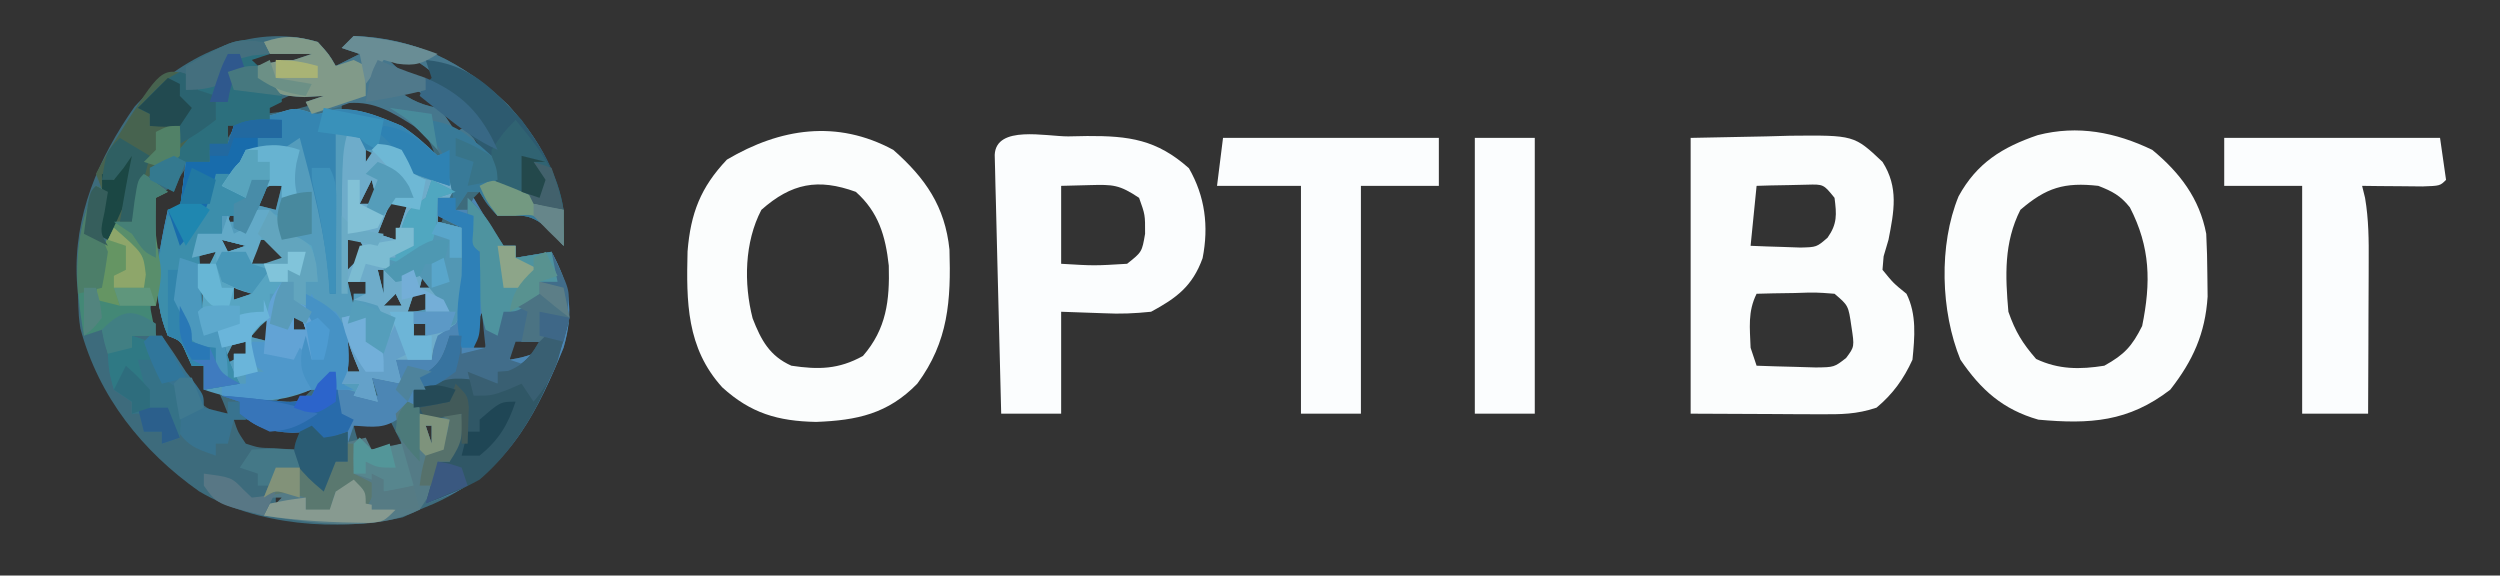 <?xml version="1.0" encoding="UTF-8"?>
<svg version="1.1" xmlns="http://www.w3.org/2000/svg" width="417" height="96">
<rect width="100%" height="100%" fill="#333333" stroke="none"/>
<path d="M0 0 C1.875 2.062 1.875 2.062 3 4 C4.32 3.34 5.64 2.68 7 2 C6.01 1.67 5.02 1.34 4 1 C4.66 0.34 5.32 -0.32 6 -1 C16.376 -0.629 24.269 3.38 31.73 10.488 C38.33 17.792 41.188 24.238 41 34 C40.299 33.175 39.597 32.35 38.875 31.5 C35.439 28.512 34.353 28.905 30 29 C28.125 27 28.125 27 27 25 C26.505 25.495 26.505 25.495 26 26 C26.783 27.339 27.577 28.671 28.375 30 C28.816 30.742 29.257 31.485 29.711 32.25 C30.136 32.828 30.562 33.405 31 34 C31.66 34 32.32 34 33 34 C33 34.66 33 35.32 33 36 C34.98 35.67 36.96 35.34 39 35 C42.023 40.682 42.8 44.754 41 51 C36.338 62.418 30.973 71.852 19.332 77.035 C18.562 77.354 17.793 77.672 17 78 C16.051 78.433 15.102 78.866 14.125 79.312 C3.254 81.704 -10.205 80.67 -19.812 74.938 C-29.28 68.25 -36.534 59.162 -39.59 47.809 C-39.875 45.875 -39.875 45.875 -40 42 C-40.061 41.245 -40.121 40.489 -40.184 39.711 C-40.744 29.009 -36.612 19.432 -30.539 10.777 C-23.039 2.573 -11.187 -3.382 0 0 Z M-13 3 C-13 3.33 -13 3.66 -13 4 C-11.329 3.969 -11.329 3.969 -9.625 3.938 C-6 4 -6 4 -4 5 C-4 4.34 -4 3.68 -4 3 C-2.68 3.33 -1.36 3.66 0 4 C-0.33 3.01 -0.66 2.02 -1 1 C-5.468 0.787 -8.823 1.409 -13 3 Z M11 2 C14.08 5.672 16.248 6.568 21 7 C18.873 4.661 16.938 3.193 14 2 C13.01 2 12.02 2 11 2 Z M0 4 C1 6 1 6 1 6 Z M12 7 C14.622 9.154 16.644 10.401 20 11 C17.605 8.101 15.688 7.498 12 7 Z M-9 11 C-9 11.33 -9 11.66 -9 12 C-4.944 11.532 -1.534 11.12 2 9 C-2.251 7.13 -5.091 9.121 -9 11 Z M4 9 C4 9.99 4 10.98 4 12 C4.652 12.159 5.305 12.317 5.977 12.48 C11.861 14.051 15.629 15.744 20 20 C18.137 14.697 16.635 12.803 11.562 10.312 C8.007 8.77 8.007 8.77 4 9 Z M0 12 C1 14 1 14 1 14 Z M21 12 C21.99 13.485 21.99 13.485 23 15 C23.66 14.67 24.32 14.34 25 14 C23.68 13.34 22.36 12.68 21 12 Z M-15 13 C-15 13.99 -15 14.98 -15 16 C-14.34 15.01 -13.68 14.02 -13 13 C-13.66 13 -14.32 13 -15 13 Z M-4 15 C-3 17 -3 17 -3 17 Z M26 16 C26.66 17.32 27.32 18.64 28 20 C28 19.01 28 18.02 28 17 C27.34 16.67 26.68 16.34 26 16 Z M8 18 C8 18.66 8 19.32 8 20 C8.66 19.67 9.32 19.34 10 19 C9.34 18.67 8.68 18.34 8 18 Z M5 19 C6 21 6 21 6 21 Z M-13 20 C-12.34 20.66 -11.68 21.32 -11 22 C-11 21.34 -11 20.68 -11 20 C-11.66 20 -12.32 20 -13 20 Z M-22 21 C-22.99 22.485 -22.99 22.485 -24 24 C-26.125 25.188 -26.125 25.188 -28 26 C-28 28.64 -28 31.28 -28 34 C-27.01 34.33 -26.02 34.66 -25 35 C-25 32.69 -25 30.38 -25 28 C-24.34 28 -23.68 28 -23 28 C-20.693 25.285 -20.693 25.285 -21.375 22.812 C-21.581 22.214 -21.788 21.616 -22 21 Z M-4 21 C-4 24 -4 24 -4 24 Z M15 21 C16 23 16 23 16 23 Z M9 23 C8.34 24.32 7.68 25.64 7 27 C7.99 27 8.98 27 10 27 C9.67 25.68 9.34 24.36 9 23 Z M-9.625 25.5 C-10.079 25.995 -10.533 26.49 -11 27 C-9.68 27.33 -8.36 27.66 -7 28 C-6.67 26.68 -6.34 25.36 -6 24 C-8.124 23.774 -8.124 23.774 -9.625 25.5 Z M18 26 C19 28 19 28 19 28 Z M-14 27 C-14.33 27.99 -14.66 28.98 -15 30 C-14.01 30 -13.02 30 -12 30 C-12.33 29.01 -12.66 28.02 -13 27 C-13.33 27 -13.66 27 -14 27 Z M12 27 C11.34 28.65 10.68 30.3 10 32 C10.99 32.33 11.98 32.66 13 33 C13.66 31.02 14.32 29.04 15 27 C14.01 27 13.02 27 12 27 Z M19 29 C19.33 29.99 19.66 30.98 20 32 C20.33 31.01 20.66 30.02 21 29 C20.34 29 19.68 29 19 29 Z M-4 32 C-3 34 -3 34 -3 34 Z M-16 33 C-15.67 33.66 -15.34 34.32 -15 35 C-14.01 34.67 -13.02 34.34 -12 34 C-13.32 33.67 -14.64 33.34 -16 33 Z M-10 33 C-10.33 34.32 -10.66 35.64 -11 37 C-9.02 37 -7.04 37 -5 37 C-6.363 34.96 -6.363 34.96 -8 33 C-8.66 33 -9.32 33 -10 33 Z M5 33 C5 34.65 5 36.3 5 38 C5.99 37.01 6.98 36.02 8 35 C7.67 34.34 7.34 33.68 7 33 C6.34 33 5.68 33 5 33 Z M-19 35 C-19.66 35.66 -20.32 36.32 -21 37 C-20.01 37.33 -19.02 37.66 -18 38 C-17.67 37.01 -17.34 36.02 -17 35 C-17.66 35 -18.32 35 -19 35 Z M18 37 C17.67 38.32 17.34 39.64 17 41 C17.66 41 18.32 41 19 41 C18.67 39.68 18.34 38.36 18 37 Z M-5 38 C-4 40 -4 40 -4 40 Z M10 38 C10.33 39.32 10.66 40.64 11 42 C11 40.68 11 39.36 11 38 C10.67 38 10.34 38 10 38 Z M-14 40 C-14 40.99 -14 41.98 -14 43 C-13.01 42.67 -12.02 42.34 -11 42 C-11.33 41.34 -11.66 40.68 -12 40 C-12.66 40 -13.32 40 -14 40 Z M5 40 C5.33 41.32 5.66 42.64 6 44 C6 43.34 6 42.68 6 42 C6.66 42 7.32 42 8 42 C8 41.34 8 40.68 8 40 C7.01 40 6.02 40 5 40 Z M-20 41 C-19.67 42.32 -19.34 43.64 -19 45 C-19 43.68 -19 42.36 -19 41 C-19.33 41 -19.66 41 -20 41 Z M22 41 C23 44 23 44 23 44 Z M27 41 C28 43 28 43 28 43 Z M-27 42 C-27.979 44.105 -27.979 44.105 -28 47 C-26.631 49.874 -24.82 52.397 -23 55 C-22.642 55.598 -22.283 56.196 -21.914 56.812 C-20.416 59.305 -19.512 60.801 -16.75 61.875 C-16.172 61.916 -15.595 61.958 -15 62 C-16.125 59.028 -17.223 56.666 -19 54 C-19.66 54 -20.32 54 -21 54 C-21.103 53.361 -21.206 52.721 -21.312 52.062 C-21.539 51.382 -21.766 50.701 -22 50 C-22.99 49.67 -23.98 49.34 -25 49 C-25 47.02 -25 45.04 -25 43 C-25.66 42.67 -26.32 42.34 -27 42 Z M16 42 C15.67 42.99 15.34 43.98 15 45 C15.99 45 16.98 45 18 45 C18 44.01 18 43.02 18 42 C17.34 42 16.68 42 16 42 Z M13 42 C12.34 42.66 11.68 43.32 11 44 C11.99 44 12.98 44 14 44 C13.67 43.34 13.34 42.68 13 42 Z M30 43 C31 45 31 45 31 45 Z M28 44 C26.539 46.647 26 47.894 26 51 C26.66 51 27.32 51 28 51 C28.33 48.69 28.66 46.38 29 44 C28.67 44 28.34 44 28 44 Z M-4 45 C-4 45.99 -4 46.98 -4 48 C-3.34 48 -2.68 48 -2 48 C-2.33 47.01 -2.66 46.02 -3 45 C-3.33 45 -3.66 45 -4 45 Z M-10 46 C-10.99 47.485 -10.99 47.485 -12 49 C-10.68 49.33 -9.36 49.66 -8 50 C-7.67 49.01 -7.34 48.02 -7 47 C-7.99 46.67 -8.98 46.34 -10 46 Z M33 46 C32.67 48.31 32.34 50.62 32 53 C33.975 52.652 33.975 52.652 36 52 C36.33 51.34 36.66 50.68 37 50 C36.01 50 35.02 50 34 50 C33.67 48.68 33.34 47.36 33 46 Z M16 47 C16 47.66 16 48.32 16 49 C16.66 49 17.32 49 18 49 C18 48.34 18 47.68 18 47 C17.34 47 16.68 47 16 47 Z M-14 50 C-14.66 51.32 -15.32 52.64 -16 54 C-14.68 53.34 -13.36 52.68 -12 52 C-12 51.34 -12 50.68 -12 50 C-12.66 50 -13.32 50 -14 50 Z M5 50 C5 51.65 5 53.3 5 55 C5.66 55 6.32 55 7 55 C6.67 53.35 6.34 51.7 6 50 C5.67 50 5.34 50 5 50 Z M-10 53 C-9 55 -9 55 -9 55 Z M-3 57 C-4.32 57.99 -5.64 58.98 -7 60 C-5.68 60 -4.36 60 -3 60 C-2.34 59.34 -1.68 58.68 -1 58 C-1.66 57.67 -2.32 57.34 -3 57 Z M-14 63 C-13.336 65.039 -13.336 65.039 -12 67 C-9.815 67.699 -9.815 67.699 -7.375 67.75 C-6.149 67.835 -6.149 67.835 -4.898 67.922 C-4.272 67.948 -3.645 67.973 -3 68 C-3 66.68 -3 65.36 -3 64 C-3.804 64.021 -4.609 64.041 -5.438 64.062 C-8 64 -8 64 -9 63 C-10.666 62.959 -12.334 62.957 -14 63 Z M12 63 C10.02 63.33 8.04 63.66 6 64 C6.776 67.075 6.776 67.075 9 69 C10.65 68.34 12.3 67.68 14 67 C13.34 65.68 12.68 64.36 12 63 Z M18 64 C18.33 64.99 18.66 65.98 19 67 C19 66.01 19 65.02 19 64 C18.67 64 18.34 64 18 64 Z M-7 73 C-7 74.32 -7 75.64 -7 77 C-5.68 76.67 -4.36 76.34 -3 76 C-3.99 76 -4.98 76 -6 76 C-6.33 75.01 -6.66 74.02 -7 73 Z " fill="#3D6B7C" transform="translate(53,7)"/>
<path d="M0 0 C2.031 0.675 2.031 0.675 3.887 -0.039 C8.11 -0.934 12.175 0.88 16.062 2.5 C18.343 4.013 20.09 5.579 22.062 7.5 C22.723 7.17 23.383 6.84 24.062 6.5 C24.558 9.965 24.558 9.965 25.062 13.5 C24.073 13.83 23.082 14.16 22.062 14.5 C22.062 15.82 22.062 17.14 22.062 18.5 C23.383 18.83 24.703 19.16 26.062 19.5 C26.286 21.227 26.491 22.957 26.688 24.688 C26.804 25.65 26.92 26.613 27.039 27.605 C27.065 30.808 26.569 32.687 25.062 35.5 C24.073 36.16 23.082 36.82 22.062 37.5 C21.339 39.559 21.339 39.559 21.062 41.5 C19.082 41.5 17.102 41.5 15.062 41.5 C15.557 43.48 15.557 43.48 16.062 45.5 C14.412 45.17 12.762 44.84 11.062 44.5 C11.557 46.48 11.557 46.48 12.062 48.5 C9.845 48.025 8.14 47.547 6.184 46.371 C4.11 45.277 4.11 45.277 2.02 45.996 C1.312 46.307 0.604 46.617 -0.125 46.938 C-6.023 49.15 -11.051 48.462 -16.938 46.5 C-16.938 45.18 -16.938 43.86 -16.938 42.5 C-17.598 42.5 -18.258 42.5 -18.938 42.5 C-19.371 41.541 -19.371 41.541 -19.812 40.562 C-20.766 38.348 -20.766 38.348 -22.938 37.5 C-25.933 30.493 -24.519 23.688 -22.938 16.5 C-22.277 16.5 -21.617 16.5 -20.938 16.5 C-20.608 13.86 -20.277 11.22 -19.938 8.5 C-18.617 8.5 -17.297 8.5 -15.938 8.5 C-15.938 7.51 -15.938 6.52 -15.938 5.5 C-14.947 5.5 -13.957 5.5 -12.938 5.5 C-12.607 4.51 -12.277 3.52 -11.938 2.5 C-8.562 1.375 -8.562 1.375 -4.938 0.5 C-1.938 -0.5 -1.938 -0.5 0 0 Z M-1.938 3.5 C-0.938 5.5 -0.938 5.5 -0.938 5.5 Z M10.062 6.5 C10.062 7.16 10.062 7.82 10.062 8.5 C10.723 8.17 11.383 7.84 12.062 7.5 C11.402 7.17 10.742 6.84 10.062 6.5 Z M7.062 7.5 C8.062 9.5 8.062 9.5 8.062 9.5 Z M-10.938 8.5 C-10.277 9.16 -9.617 9.82 -8.938 10.5 C-8.938 9.84 -8.938 9.18 -8.938 8.5 C-9.598 8.5 -10.258 8.5 -10.938 8.5 Z M-1.938 9.5 C-1.938 12.5 -1.938 12.5 -1.938 12.5 Z M17.062 9.5 C18.062 11.5 18.062 11.5 18.062 11.5 Z M11.062 11.5 C10.402 12.82 9.742 14.14 9.062 15.5 C10.053 15.5 11.043 15.5 12.062 15.5 C11.732 14.18 11.402 12.86 11.062 11.5 Z M-7.562 14 C-8.016 14.495 -8.47 14.99 -8.938 15.5 C-7.617 15.83 -6.298 16.16 -4.938 16.5 C-4.607 15.18 -4.277 13.86 -3.938 12.5 C-6.061 12.274 -6.061 12.274 -7.562 14 Z M20.062 14.5 C21.062 16.5 21.062 16.5 21.062 16.5 Z M-11.938 15.5 C-12.268 16.49 -12.598 17.48 -12.938 18.5 C-11.947 18.5 -10.957 18.5 -9.938 18.5 C-10.268 17.51 -10.598 16.52 -10.938 15.5 C-11.268 15.5 -11.598 15.5 -11.938 15.5 Z M14.062 15.5 C13.402 17.15 12.742 18.8 12.062 20.5 C13.053 20.83 14.043 21.16 15.062 21.5 C15.723 19.52 16.383 17.54 17.062 15.5 C16.073 15.5 15.082 15.5 14.062 15.5 Z M-1.938 20.5 C-0.938 22.5 -0.938 22.5 -0.938 22.5 Z M-13.938 21.5 C-13.607 22.16 -13.277 22.82 -12.938 23.5 C-11.947 23.17 -10.957 22.84 -9.938 22.5 C-11.258 22.17 -12.578 21.84 -13.938 21.5 Z M-7.938 21.5 C-8.268 22.82 -8.598 24.14 -8.938 25.5 C-6.957 25.5 -4.978 25.5 -2.938 25.5 C-4.301 23.46 -4.301 23.46 -5.938 21.5 C-6.598 21.5 -7.258 21.5 -7.938 21.5 Z M7.062 21.5 C7.062 23.15 7.062 24.8 7.062 26.5 C8.053 25.51 9.043 24.52 10.062 23.5 C9.732 22.84 9.402 22.18 9.062 21.5 C8.402 21.5 7.742 21.5 7.062 21.5 Z M-16.938 23.5 C-17.598 24.16 -18.258 24.82 -18.938 25.5 C-17.948 25.83 -16.957 26.16 -15.938 26.5 C-15.607 25.51 -15.277 24.52 -14.938 23.5 C-15.598 23.5 -16.258 23.5 -16.938 23.5 Z M20.062 25.5 C19.733 26.82 19.402 28.14 19.062 29.5 C19.723 29.5 20.383 29.5 21.062 29.5 C20.733 28.18 20.402 26.86 20.062 25.5 Z M-2.938 26.5 C-1.938 28.5 -1.938 28.5 -1.938 28.5 Z M12.062 26.5 C12.393 27.82 12.723 29.14 13.062 30.5 C13.062 29.18 13.062 27.86 13.062 26.5 C12.732 26.5 12.402 26.5 12.062 26.5 Z M-11.938 28.5 C-11.938 29.49 -11.938 30.48 -11.938 31.5 C-10.947 31.17 -9.957 30.84 -8.938 30.5 C-9.268 29.84 -9.598 29.18 -9.938 28.5 C-10.598 28.5 -11.258 28.5 -11.938 28.5 Z M7.062 28.5 C7.393 29.82 7.723 31.14 8.062 32.5 C8.062 31.84 8.062 31.18 8.062 30.5 C8.723 30.5 9.383 30.5 10.062 30.5 C10.062 29.84 10.062 29.18 10.062 28.5 C9.072 28.5 8.082 28.5 7.062 28.5 Z M-17.938 29.5 C-17.608 30.82 -17.277 32.14 -16.938 33.5 C-16.938 32.18 -16.938 30.86 -16.938 29.5 C-17.267 29.5 -17.598 29.5 -17.938 29.5 Z M24.062 29.5 C25.062 32.5 25.062 32.5 25.062 32.5 Z M18.062 30.5 C17.733 31.49 17.402 32.48 17.062 33.5 C18.052 33.5 19.043 33.5 20.062 33.5 C20.062 32.51 20.062 31.52 20.062 30.5 C19.402 30.5 18.742 30.5 18.062 30.5 Z M15.062 30.5 C14.402 31.16 13.742 31.82 13.062 32.5 C14.053 32.5 15.043 32.5 16.062 32.5 C15.732 31.84 15.402 31.18 15.062 30.5 Z M-1.938 33.5 C-1.938 34.49 -1.938 35.48 -1.938 36.5 C-1.278 36.5 -0.618 36.5 0.062 36.5 C-0.268 35.51 -0.598 34.52 -0.938 33.5 C-1.268 33.5 -1.597 33.5 -1.938 33.5 Z M-7.938 34.5 C-8.928 35.985 -8.928 35.985 -9.938 37.5 C-8.617 37.83 -7.298 38.16 -5.938 38.5 C-5.607 37.51 -5.277 36.52 -4.938 35.5 C-5.928 35.17 -6.918 34.84 -7.938 34.5 Z M18.062 35.5 C18.062 36.16 18.062 36.82 18.062 37.5 C18.723 37.5 19.383 37.5 20.062 37.5 C20.062 36.84 20.062 36.18 20.062 35.5 C19.402 35.5 18.742 35.5 18.062 35.5 Z M-11.938 38.5 C-12.598 39.82 -13.258 41.14 -13.938 42.5 C-12.617 41.84 -11.297 41.18 -9.938 40.5 C-9.938 39.84 -9.938 39.18 -9.938 38.5 C-10.598 38.5 -11.258 38.5 -11.938 38.5 Z M7.062 38.5 C7.062 40.15 7.062 41.8 7.062 43.5 C7.723 43.5 8.383 43.5 9.062 43.5 C8.732 41.85 8.402 40.2 8.062 38.5 C7.732 38.5 7.402 38.5 7.062 38.5 Z M-7.938 41.5 C-6.938 43.5 -6.938 43.5 -6.938 43.5 Z " fill="#549CBC" transform="translate(50.938,18.5)"/>
<path d="M0 0 C4.166 -0.083 8.332 -0.165 12.625 -0.25 C13.928 -0.286 15.231 -0.323 16.573 -0.36 C27.266 -0.463 27.266 -0.463 32 4 C34.727 8.268 33.926 12.257 33 17 C32.732 17.907 32.464 18.815 32.188 19.75 C32.095 20.864 32.095 20.864 32 22 C33.813 24.229 33.813 24.229 36 26 C37.723 29.446 37.373 33.224 37 37 C35.524 40.233 33.734 42.722 31 45 C27.643 46.119 25.118 46.114 21.582 46.098 C19.888 46.094 19.888 46.094 18.159 46.09 C16.008 46.076 16.008 46.076 13.812 46.062 C9.254 46.042 4.696 46.021 0 46 C0 30.82 0 15.64 0 0 Z M11 8 C10.67 11.3 10.34 14.6 10 18 C11.77 18.081 13.541 18.139 15.312 18.188 C16.299 18.222 17.285 18.257 18.301 18.293 C21.013 18.227 21.013 18.227 22.836 16.648 C24.47 14.335 24.355 12.766 24 10 C22.163 7.728 22.163 7.728 19.398 7.805 C18.401 7.828 17.403 7.851 16.375 7.875 C15.372 7.893 14.369 7.911 13.336 7.93 C12.18 7.964 12.18 7.964 11 8 Z M11 26 C9.505 28.99 9.884 31.7 10 35 C10.33 35.99 10.66 36.98 11 38 C13.104 38.081 15.208 38.139 17.312 38.188 C18.484 38.222 19.656 38.257 20.863 38.293 C23.948 38.256 23.948 38.256 25.93 36.711 C27.333 34.832 27.333 34.832 26.812 31.438 C26.308 27.958 26.308 27.958 24 26 C20.872 25.756 20.872 25.756 17.375 25.875 C15.592 25.902 15.592 25.902 13.773 25.93 C12.858 25.953 11.943 25.976 11 26 Z " fill="#FBFDFD" transform="translate(282,23)"/>
<path d="M0 0 C4.586 3.789 7.876 8.099 9 14 C9.119 16.289 9.175 18.583 9.188 20.875 C9.202 22.069 9.216 23.262 9.23 24.492 C8.827 30.64 6.781 35.168 3 40 C-3.96 45.365 -10.388 45.785 -19 45 C-24.937 43.299 -28.577 40.034 -32 35 C-35.295 26.959 -35.645 15.859 -32.312 7.75 C-29.271 2.176 -24.985 -0.456 -19.102 -2.461 C-12.407 -4.178 -6.142 -2.948 0 0 Z M-22 10 C-24.764 15.471 -24.528 21.009 -24 27 C-22.824 30.351 -21.664 32.234 -19.375 34.875 C-15.623 36.652 -12.068 36.646 -8 36 C-4.667 34.156 -3.382 32.763 -1.688 29.375 C-0.209 22.116 -0.302 16.241 -3.734 9.594 C-5.3 7.622 -6.664 6.908 -9 6 C-14.658 5.371 -17.676 6.279 -22 10 Z " fill="#FBFDFD" transform="translate(359,25)"/>
<path d="M0 0 C5.357 4.706 8.638 9.456 9.371 16.637 C9.626 25.085 9.22 31.944 4 39 C-0.899 44.025 -6.039 45.117 -12.875 45.375 C-19.248 45.249 -23.784 43.928 -28.527 39.609 C-34.504 33.027 -34.52 25.317 -34.316 16.934 C-33.804 10.565 -32.129 6.247 -27.75 1.625 C-18.857 -3.63 -9.39 -5.082 0 0 Z M-22 10 C-24.818 15.379 -24.96 22.244 -23.465 28.094 C-22.045 31.757 -20.613 34.383 -17 36 C-12.468 36.68 -9.112 36.615 -5.062 34.375 C-1.136 29.854 -0.593 25.113 -0.75 19.312 C-1.286 14.358 -2.475 10.355 -6.25 7 C-12.564 4.704 -16.978 5.562 -22 10 Z " fill="#FBFDFD" transform="translate(149,25)"/>
<path d="M0 0 C1.563 -0.031 1.563 -0.031 3.158 -0.062 C10.13 -0.098 14.754 0.522 20.125 5.312 C22.819 10.002 23.455 14.987 22.406 20.312 C20.714 24.987 18.068 26.952 13.812 29.25 C10.995 29.535 8.713 29.639 5.938 29.5 C3.586 29.418 1.235 29.335 -1.188 29.25 C-1.188 34.86 -1.188 40.47 -1.188 46.25 C-4.487 46.25 -7.787 46.25 -11.188 46.25 C-11.355 39.86 -11.515 33.469 -11.67 27.079 C-11.723 24.903 -11.779 22.727 -11.836 20.552 C-11.917 17.432 -11.993 14.312 -12.066 11.191 C-12.093 10.212 -12.12 9.233 -12.148 8.224 C-12.168 7.323 -12.189 6.423 -12.209 5.494 C-12.229 4.697 -12.249 3.9 -12.27 3.079 C-12.044 -1.935 -3.689 0.018 0 0 Z M-1.188 8.25 C-1.188 12.54 -1.188 16.83 -1.188 21.25 C4.336 21.581 4.336 21.581 9.812 21.25 C12.292 19.284 12.292 19.284 12.812 16.25 C12.826 13.08 12.826 13.08 11.812 10.25 C8.499 8.041 7.468 8.025 3.625 8.125 C2.037 8.166 0.449 8.207 -1.188 8.25 Z " fill="#FBFDFE" transform="translate(178.188,22.75)"/>
<path d="M0 0 C0.99 0 1.98 0 3 0 C3 0.66 3 1.32 3 2 C3.66 2 4.32 2 5 2 C5.33 1.34 5.66 0.68 6 0 C6.338 0.578 6.675 1.155 7.023 1.75 C7.469 2.493 7.915 3.235 8.375 4 C8.816 4.742 9.257 5.485 9.711 6.25 C10.349 7.116 10.349 7.116 11 8 C11.66 8 12.32 8 13 8 C13 8.66 13 9.32 13 10 C14.98 9.67 16.96 9.34 19 9 C22.023 14.682 22.8 18.754 21 25 C16.954 34.911 12.237 44.882 2.062 49.5 C0.716 50.021 -0.635 50.53 -2 51 C-1.34 48.69 -0.68 46.38 0 44 C0.66 44 1.32 44 2 44 C2.66 41.36 3.32 38.72 4 36 C3.072 36.206 2.144 36.413 1.188 36.625 C-2 37 -2 37 -5 35 C-5.371 35.495 -5.742 35.99 -6.125 36.5 C-8.747 38.598 -10.738 38.217 -14 38 C-14.33 38.99 -14.66 39.98 -15 41 C-15 40.34 -15 39.68 -15 39 C-18.075 39.776 -18.075 39.776 -20 42 C-20.495 40.515 -20.495 40.515 -21 39 C-22.578 39.093 -22.578 39.093 -24.188 39.188 C-28.161 38.992 -29.912 38.433 -33 36 C-33 35.34 -33 34.68 -33 34 C-33.99 33.67 -34.98 33.34 -36 33 C-35.169 33.084 -34.337 33.168 -33.48 33.254 C-32.394 33.356 -31.307 33.458 -30.188 33.562 C-29.109 33.667 -28.03 33.771 -26.918 33.879 C-23.935 34.176 -23.935 34.176 -21 33 C-20.67 32.34 -20.34 31.68 -20 31 C-19.01 30.34 -18.02 29.68 -17 29 C-16.34 29.99 -15.68 30.98 -15 32 C-12.437 32.73 -12.437 32.73 -10 33 C-10.33 32.01 -10.66 31.02 -11 30 C-9.35 30.33 -7.7 30.66 -6 31 C-6.66 29.35 -7.32 27.7 -8 26 C-5.69 26.33 -3.38 26.66 -1 27 C-0.67 25.02 -0.34 23.04 0 21 C0.99 20.67 1.98 20.34 3 20 C3.847 14.919 4.09 10.152 4 5 C2.68 4.34 1.36 3.68 0 3 C0 2.01 0 1.02 0 0 Z M7 15 C8 17 8 17 8 17 Z M10 17 C11 19 11 19 11 19 Z M8 18 C6.539 20.647 6 21.894 6 25 C6.66 25 7.32 25 8 25 C8.33 22.69 8.66 20.38 9 18 C8.67 18 8.34 18 8 18 Z M13 20 C12.67 22.31 12.34 24.62 12 27 C13.975 26.652 13.975 26.652 16 26 C16.33 25.34 16.66 24.68 17 24 C16.01 24 15.02 24 14 24 C13.67 22.68 13.34 21.36 13 20 Z " fill="#4C86B4" transform="translate(73,33)"/>
<path d="M0 0 C11.88 0 23.76 0 36 0 C36.495 3.465 36.495 3.465 37 7 C36 8 36 8 33.059 8.098 C31.266 8.08 31.266 8.08 29.438 8.062 C27.641 8.049 27.641 8.049 25.809 8.035 C24.882 8.024 23.955 8.012 23 8 C23.244 8.999 23.244 8.999 23.494 10.018 C24.102 13.599 24.124 17.089 24.098 20.707 C24.096 21.432 24.095 22.158 24.093 22.905 C24.088 25.208 24.075 27.51 24.062 29.812 C24.057 31.38 24.053 32.947 24.049 34.514 C24.038 38.342 24.021 42.171 24 46 C20.37 46 16.74 46 13 46 C13 33.46 13 20.92 13 8 C8.71 8 4.42 8 0 8 C0 5.36 0 2.72 0 0 Z " fill="#FBFDFE" transform="translate(371,23)"/>
<path d="M0 0 C11.88 0 23.76 0 36 0 C36 2.64 36 5.28 36 8 C31.71 8 27.42 8 23 8 C23 20.54 23 33.08 23 46 C19.7 46 16.4 46 13 46 C13 33.46 13 20.92 13 8 C8.38 8 3.76 8 -1 8 C-0.67 5.36 -0.34 2.72 0 0 Z " fill="#FBFDFE" transform="translate(204,23)"/>
<path d="M0 0 C1.875 2.062 1.875 2.062 3 4 C4.32 3.34 5.64 2.68 7 2 C6.01 1.67 5.02 1.34 4 1 C4.66 0.34 5.32 -0.32 6 -1 C16.376 -0.629 24.269 3.38 31.73 10.488 C38.33 17.792 41.188 24.238 41 34 C40.299 33.175 39.597 32.35 38.875 31.5 C35.439 28.512 34.353 28.905 30 29 C28.25 27 28.25 27 27 25 C26.34 25 25.68 25 25 25 C24.34 25.99 23.68 26.98 23 28 C22.914 27.408 22.827 26.817 22.738 26.207 C21.751 20.652 20.659 17.545 16 14 C12.454 11.753 9.523 9.896 5.25 10.188 C4.508 10.456 3.765 10.724 3 11 C1.855 11.278 1.855 11.278 0.688 11.562 C0.131 11.707 -0.426 11.851 -1 12 C-1.33 11.34 -1.66 10.68 -2 10 C-1.01 9.67 -0.02 9.34 1 9 C-0.609 9.093 -0.609 9.093 -2.25 9.188 C-6.089 8.996 -7.386 8.718 -10 6 C-10 5.34 -10 4.68 -10 4 C-7.924 3.447 -6.156 3 -4 3 C-3.01 2.67 -2.02 2.34 -1 2 C-3.31 2 -5.62 2 -8 2 C-8.33 1.34 -8.66 0.68 -9 0 C-5.431 -1.19 -3.608 -0.977 0 0 Z M11 2 C14.08 5.672 16.248 6.568 21 7 C18.873 4.661 16.938 3.193 14 2 C13.01 2 12.02 2 11 2 Z M0 4 C1 6 1 6 1 6 Z M12 7 C14.622 9.154 16.644 10.401 20 11 C17.605 8.101 15.688 7.498 12 7 Z M21 12 C21.99 13.485 21.99 13.485 23 15 C23.66 14.67 24.32 14.34 25 14 C23.68 13.34 22.36 12.68 21 12 Z M26 16 C26.66 17.32 27.32 18.64 28 20 C28 19.01 28 18.02 28 17 C27.34 16.67 26.68 16.34 26 16 Z " fill="#46778D" transform="translate(53,7)"/>
<path d="M0 0 C0.99 0.33 1.98 0.66 3 1 C3 2.32 3 3.64 3 5 C3.66 4.01 4.32 3.02 5 2 C6.875 2.25 6.875 2.25 9 3 C9.268 3.639 9.536 4.279 9.812 4.938 C10.944 7.425 10.944 7.425 14.625 8.25 C15.739 8.498 16.852 8.745 18 9 C17.67 9.66 17.34 10.32 17 11 C16.34 11 15.68 11 15 11 C15 12.32 15 13.64 15 15 C16.32 15.33 17.64 15.66 19 16 C19.224 17.727 19.428 19.457 19.625 21.188 C19.799 22.632 19.799 22.632 19.977 24.105 C20.002 27.308 19.506 29.187 18 32 C17.01 32.66 16.02 33.32 15 34 C14.276 36.059 14.276 36.059 14 38 C12.02 38 10.04 38 8 38 C8.33 39.32 8.66 40.64 9 42 C7.35 41.67 5.7 41.34 4 41 C4.33 42.32 4.66 43.64 5 45 C3.68 44.67 2.36 44.34 1 44 C1.33 43.34 1.66 42.68 2 42 C1.01 42 0.02 42 -1 42 C-1 41.34 -1 40.68 -1 40 C-0.01 40 0.98 40 2 40 C1.691 39.258 1.381 38.515 1.062 37.75 C0.191 35.493 -0.477 33.355 -1 31 C0.65 30.67 2.3 30.34 4 30 C4 31.65 4 33.3 4 35 C5.224 35.075 5.224 35.075 7 34 C6.118 31.118 6.118 31.118 5 29 C2.975 28.348 2.975 28.348 1 28 C1.66 27.67 2.32 27.34 3 27 C3 26.34 3 25.68 3 25 C2.01 25 1.02 25 0 25 C-0.33 25.66 -0.66 26.32 -1 27 C-1 3.875 -1 3.875 0 0 Z M4 8 C3.34 9.32 2.68 10.64 2 12 C2.99 12 3.98 12 5 12 C4.67 10.68 4.34 9.36 4 8 Z M13 11 C14 13 14 13 14 13 Z M7 12 C6.34 13.65 5.68 15.3 5 17 C5.99 17.33 6.98 17.66 8 18 C8.66 16.02 9.32 14.04 10 12 C9.01 12 8.02 12 7 12 Z M0 18 C0 19.65 0 21.3 0 23 C0.99 22.01 1.98 21.02 3 20 C2.67 19.34 2.34 18.68 2 18 C1.34 18 0.68 18 0 18 Z M13 22 C12.67 23.32 12.34 24.64 12 26 C12.66 26 13.32 26 14 26 C13.67 24.68 13.34 23.36 13 22 Z M5 23 C5.33 24.32 5.66 25.64 6 27 C6 25.68 6 24.36 6 23 C5.67 23 5.34 23 5 23 Z M17 26 C18 29 18 29 18 29 Z M11 27 C10.67 27.99 10.34 28.98 10 30 C10.99 30 11.98 30 13 30 C13 29.01 13 28.02 13 27 C12.34 27 11.68 27 11 27 Z M8 27 C7.34 27.66 6.68 28.32 6 29 C6.99 29 7.98 29 9 29 C8.67 28.34 8.34 27.68 8 27 Z M11 32 C11 32.66 11 33.32 11 34 C11.66 34 12.32 34 13 34 C13 33.34 13 32.68 13 32 C12.34 32 11.68 32 11 32 Z " fill="#6EACCA" transform="translate(58,22)"/>
<path d="M0 0 C2.031 0.675 2.031 0.675 3.887 -0.039 C8.11 -0.934 12.175 0.88 16.062 2.5 C18.343 4.013 20.09 5.579 22.062 7.5 C22.723 7.17 23.383 6.84 24.062 6.5 C24.062 8.48 24.062 10.46 24.062 12.5 C18.312 10.625 18.312 10.625 16.062 9.5 C15.568 8.015 15.568 8.015 15.062 6.5 C13.412 6.5 11.762 6.5 10.062 6.5 C9.568 5.51 9.568 5.51 9.062 4.5 C7.742 4.17 6.423 3.84 5.062 3.5 C5.062 12.41 5.062 21.32 5.062 30.5 C4.732 30.5 4.402 30.5 4.062 30.5 C4.037 29.964 4.011 29.427 3.984 28.875 C3.378 20.496 1.219 12.586 -0.938 4.5 C-1.927 5.16 -2.917 5.82 -3.938 6.5 C-4.928 6.603 -5.918 6.706 -6.938 6.812 C-10.15 7.204 -10.15 7.204 -11.812 10.062 C-12.184 10.867 -12.555 11.671 -12.938 12.5 C-11.947 13.16 -10.957 13.82 -9.938 14.5 C-9.607 13.51 -9.277 12.52 -8.938 11.5 C-7.947 11.5 -6.957 11.5 -5.938 11.5 C-7.136 14.583 -8.415 17.563 -9.938 20.5 C-10.598 20.17 -11.258 19.84 -11.938 19.5 C-11.938 18.84 -11.938 18.18 -11.938 17.5 C-12.598 17.5 -13.258 17.5 -13.938 17.5 C-13.938 18.49 -13.938 19.48 -13.938 20.5 C-15.258 20.5 -16.578 20.5 -17.938 20.5 C-17.608 25.78 -17.277 31.06 -16.938 36.5 C-15.947 36.5 -14.957 36.5 -13.938 36.5 C-13.814 37.242 -13.69 37.985 -13.562 38.75 C-12.983 41.301 -12.2 43.227 -10.938 45.5 C-13.908 45.995 -13.908 45.995 -16.938 46.5 C-16.938 45.18 -16.938 43.86 -16.938 42.5 C-17.598 42.5 -18.258 42.5 -18.938 42.5 C-19.371 41.541 -19.371 41.541 -19.812 40.562 C-20.766 38.348 -20.766 38.348 -22.938 37.5 C-25.933 30.493 -24.519 23.688 -22.938 16.5 C-22.277 16.5 -21.617 16.5 -20.938 16.5 C-20.608 13.86 -20.277 11.22 -19.938 8.5 C-18.617 8.5 -17.297 8.5 -15.938 8.5 C-15.938 7.51 -15.938 6.52 -15.938 5.5 C-14.947 5.5 -13.957 5.5 -12.938 5.5 C-12.607 4.51 -12.277 3.52 -11.938 2.5 C-8.562 1.375 -8.562 1.375 -4.938 0.5 C-1.938 -0.5 -1.938 -0.5 0 0 Z " fill="#3585B1" transform="translate(50.938,18.5)"/>
<path d="M0 0 C3.3 0 6.6 0 10 0 C10 15.18 10 30.36 10 46 C6.7 46 3.4 46 0 46 C0 30.82 0 15.64 0 0 Z " fill="#FBFDFE" transform="translate(246,23)"/>
<path d="M0 0 C1.114 0.495 1.114 0.495 2.25 1 C5.139 2.228 5.139 2.228 9 2 C9.201 5.716 9.152 6.772 7 10 C6.34 10 5.68 10 5 10 C4.876 10.763 4.753 11.526 4.625 12.312 C4 15 4 15 2 18 C-5.716 21.858 -15.738 20.271 -24 19 C-23.01 18.01 -22.02 17.02 -21 16 C-21.99 16 -22.98 16 -24 16 C-23.34 14.35 -22.68 12.7 -22 11 C-17.446 10.631 -17.446 10.631 -15.188 12.5 C-14.796 12.995 -14.404 13.49 -14 14 C-13.34 12.68 -12.68 11.36 -12 10 C-11.34 10 -10.68 10 -10 10 C-10.33 9.01 -10.66 8.02 -11 7 C-9.68 6.67 -8.36 6.34 -7 6 C-6.67 6.66 -6.34 7.32 -6 8 C-4.35 7.67 -2.7 7.34 -1 7 C-1.206 6.216 -1.413 5.433 -1.625 4.625 C-1.749 3.759 -1.873 2.893 -2 2 C-1.34 1.34 -0.68 0.68 0 0 Z M3 4 C3.33 4.99 3.66 5.98 4 7 C4 6.01 4 5.02 4 4 C3.67 4 3.34 4 3 4 Z " fill="#547B86" transform="translate(68,67)"/>
<path d="M0 0 C2.475 0.495 2.475 0.495 5 1 C2.59 10.934 -2.06 21.212 -10 28 C-12.912 29.611 -15.869 30.88 -19 32 C-18.01 28.535 -18.01 28.535 -17 25 C-16.34 25 -15.68 25 -15 25 C-14.34 22.36 -13.68 19.72 -13 17 C-13.949 17.206 -14.898 17.413 -15.875 17.625 C-16.906 17.749 -17.938 17.872 -19 18 C-19.66 17.34 -20.32 16.68 -21 16 C-21 15.01 -21 14.02 -21 13 C-15.724 9.933 -15.724 9.933 -12.312 10.25 C-10.539 10.825 -8.769 11.41 -7 12 C-7 11.34 -7 10.68 -7 10 C-6.423 9.959 -5.845 9.918 -5.25 9.875 C-1.791 8.53 -0.719 6.183 1 3 C0.67 2.01 0.34 1.02 0 0 Z " fill="#305766" transform="translate(90,52)"/>
<path d="M0 0 C1.982 1.793 3.204 3.35 4.562 5.688 C5.274 6.832 5.274 6.832 6 8 C6.66 8 7.32 8 8 8 C8 8.66 8 9.32 8 10 C9.98 9.67 11.96 9.34 14 9 C17.077 15.4 17.077 15.4 16.688 18.438 C16.461 18.953 16.234 19.469 16 20 C14.68 20.33 13.36 20.66 12 21 C12.66 21.33 13.32 21.66 14 22 C13.34 22.66 12.68 23.32 12 24 C10.68 24 9.36 24 8 24 C7.67 24.99 7.34 25.98 7 27 C7.99 27.33 8.98 27.66 10 28 C9.01 28.66 8.02 29.32 7 30 C6.34 29.67 5.68 29.34 5 29 C5 29.66 5 30.32 5 31 C3.144 30.691 3.144 30.691 1.25 30.375 C-2.119 29.939 -4.128 29.966 -7 32 C-7.66 31.34 -8.32 30.68 -9 30 C-8.381 29.773 -7.763 29.546 -7.125 29.312 C-4.386 27.621 -3.95 26.008 -3 23 C-2.34 23 -1.68 23 -1 23 C-1 23.99 -1 24.98 -1 26 C0.32 25.67 1.64 25.34 3 25 C2.928 24.348 2.856 23.695 2.781 23.023 C2.282 18.326 1.875 13.731 2 9 C1.34 8.67 0.68 8.34 0 8 C0 5.36 0 2.72 0 0 Z M5 17 C6 19 6 19 6 19 Z " fill="#416D8A" transform="translate(78,33)"/>
<path d="M0 0 C1.65 0.33 3.3 0.66 5 1 C5.33 1.99 5.66 2.98 6 4 C6.66 4.268 7.32 4.536 8 4.812 C8.66 5.204 9.32 5.596 10 6 C10.75 9.125 10.75 9.125 11 12 C10.34 12 9.68 12 9 12 C9 13.32 9 14.64 9 16 C8.01 15.67 7.02 15.34 6 15 C6 14.01 6 13.02 6 12 C5.67 12.66 5.34 13.32 5 14 C4.34 14 3.68 14 3 14 C3 15.32 3 16.64 3 18 C2.227 18.681 2.227 18.681 1.438 19.375 C0.963 19.911 0.489 20.448 0 21 C0.233 24.149 0.233 24.149 1 27 C-0.32 27.33 -1.64 27.66 -3 28 C-3 26.68 -3 25.36 -3 24 C-2.34 24 -1.68 24 -1 24 C-1 23.34 -1 22.68 -1 22 C-2.32 22.33 -3.64 22.66 -5 23 C-5.33 22.34 -5.66 21.68 -6 21 C-6.99 20.67 -7.98 20.34 -9 20 C-8.814 19.113 -8.629 18.226 -8.438 17.312 C-8.02 14.148 -8.192 12.052 -9 9 C-8.34 9 -7.68 9 -7 9 C-6.67 8.34 -6.34 7.68 -6 7 C-7.32 7.33 -8.64 7.66 -10 8 C-9.67 6.68 -9.34 5.36 -9 4 C-7.68 4 -6.36 4 -5 4 C-4.67 3.01 -4.34 2.02 -4 1 C-3.67 1.99 -3.34 2.98 -3 4 C-2.34 3.67 -1.68 3.34 -1 3 C-0.67 2.01 -0.34 1.02 0 0 Z M-5 5 C-4.67 5.66 -4.34 6.32 -4 7 C-3.01 6.67 -2.02 6.34 -1 6 C-2.32 5.67 -3.64 5.34 -5 5 Z M1 5 C0.67 6.32 0.34 7.64 0 9 C1.98 9 3.96 9 6 9 C4.637 6.96 4.637 6.96 3 5 C2.34 5 1.68 5 1 5 Z M-3 12 C-3 12.99 -3 13.98 -3 15 C-2.01 14.67 -1.02 14.34 0 14 C-0.33 13.34 -0.66 12.68 -1 12 C-1.66 12 -2.32 12 -3 12 Z " fill="#57A5C2" transform="translate(42,35)"/>
<path d="M0 0 C0 0.66 0 1.32 0 2 C0.99 2.33 1.98 2.66 3 3 C3 4.32 3 5.64 3 7 C0.688 9 0.688 9 -2 11 C-2.516 11.701 -3.031 12.402 -3.562 13.125 C-5 15 -5 15 -7.062 15.812 C-9.421 16.976 -9.421 16.976 -10.25 20.625 C-10.498 21.739 -10.745 22.852 -11 24 C-11.99 24 -12.98 24 -14 24 C-14.33 24.99 -14.66 25.98 -15 27 C-15.66 26.67 -16.32 26.34 -17 26 C-16.814 24.907 -16.629 23.814 -16.438 22.688 C-15.742 19.064 -15.742 19.064 -17 16 C-15.714 13.535 -14.399 11.309 -12.875 9 C-12.483 8.371 -12.091 7.742 -11.688 7.094 C-5.829 -1.943 -5.829 -1.943 0 0 Z " fill="#47634F" transform="translate(33,13)"/>
<path d="M0 0 C0.66 0 1.32 0 2 0 C2 0.99 2 1.98 2 3 C2.66 3.33 3.32 3.66 4 4 C4.33 3.34 4.66 2.68 5 2 C5.33 2.66 5.66 3.32 6 4 C6.99 4.33 7.98 4.66 9 5 C11.28 8.241 11.253 11.125 11 15 C10.67 15.66 10.34 16.32 10 17 C10.66 17.33 11.32 17.66 12 18 C9.667 18 7.333 18 5 18 C3.742 18.351 2.484 18.701 1.188 19.062 C-2.9 20.159 -5.881 19.858 -10 19 C-10 18.34 -10 17.68 -10 17 C-8.68 17 -7.36 17 -6 17 C-6 16.34 -6 15.68 -6 15 C-5.01 15 -4.02 15 -3 15 C-3.99 14.34 -4.98 13.68 -6 13 C-5.67 12.01 -5.34 11.02 -5 10 C-4.01 10 -3.02 10 -2 10 C-2.041 8.907 -2.083 7.814 -2.125 6.688 C-2 3 -2 3 0 0 Z M2 5 C2 5.99 2 6.98 2 8 C2.66 8 3.32 8 4 8 C3.67 7.01 3.34 6.02 3 5 C2.67 5 2.34 5 2 5 Z " fill="#4F98CB" transform="translate(47,47)"/>
<path d="M0 0 C0.66 0 1.32 0 2 0 C2.33 0.99 2.66 1.98 3 3 C3.66 3.33 4.32 3.66 5 4 C5.33 3.01 5.66 2.02 6 1 C6.99 1 7.98 1 9 1 C7.801 4.083 6.523 7.063 5 10 C4.34 9.67 3.68 9.34 3 9 C3 8.34 3 7.68 3 7 C2.34 7 1.68 7 1 7 C1 7.99 1 8.98 1 10 C-0.32 10 -1.64 10 -3 10 C-2.67 15.28 -2.34 20.56 -2 26 C-1.01 26 -0.02 26 1 26 C1.124 26.742 1.248 27.485 1.375 28.25 C1.955 30.801 2.737 32.727 4 35 C1.03 35.495 1.03 35.495 -2 36 C-2 34.68 -2 33.36 -2 32 C-2.66 32 -3.32 32 -4 32 C-4.289 31.361 -4.577 30.721 -4.875 30.062 C-5.828 27.848 -5.828 27.848 -8 27 C-10.837 20.222 -9.682 13.922 -8 7 C-6 8 -6 8 -5 10 C-2.355 6.875 -1.156 3.912 0 0 Z " fill="#3C8EAB" transform="translate(36,29)"/>
<path d="M0 0 C7.372 0.697 11.133 4.722 16 10 C19.505 14.775 22.07 19.105 23 25 C18.851 24.39 15.538 23.28 12 21 C11.732 20.113 11.464 19.226 11.188 18.312 C9.327 13.123 5.158 10.445 1 7 C0.34 6.34 -0.32 5.68 -1 5 C-0.34 4.34 0.32 3.68 1 3 C0.67 2.01 0.34 1.02 0 0 Z " fill="#2D5A6F" transform="translate(71,10)"/>
<path d="M0 0 C0.33 0.66 0.66 1.32 1 2 C0.01 2.33 -0.98 2.66 -2 3 C-0.762 4.176 -0.762 4.176 0.5 5.375 C3 8 3 8 3 10 C2.01 10.495 2.01 10.495 1 11 C1 11.99 1 12.98 1 14 C-1.31 14 -3.62 14 -6 14 C-6 14.99 -6 15.98 -6 17 C-6.99 17.33 -7.98 17.66 -9 18 C-9 18.66 -9 19.32 -9 20 C-10.32 20 -11.64 20 -13 20 C-13.99 22.475 -13.99 22.475 -15 25 C-16.32 24.34 -17.64 23.68 -19 23 C-19 22.34 -19 21.68 -19 21 C-18.443 20.794 -17.886 20.587 -17.312 20.375 C-15.029 19.017 -14.001 17.921 -12.375 15.875 C-11.199 14.452 -11.199 14.452 -10 13 C-9.34 13 -8.68 13 -8 13 C-8.33 11.68 -8.66 10.36 -9 9 C-10.32 8.67 -11.64 8.34 -13 8 C-13 6.68 -13 5.36 -13 4 C-4.738 -0.592 -4.738 -0.592 0 0 Z " fill="#2C6F7D" transform="translate(44,7)"/>
<path d="M0 0 C1.32 0.66 2.64 1.32 4 2 C3.01 2.33 2.02 2.66 1 3 C1 4.32 1 5.64 1 7 C2.32 7.33 3.64 7.66 5 8 C5.224 9.727 5.428 11.457 5.625 13.188 C5.741 14.15 5.857 15.113 5.977 16.105 C6.002 19.293 5.499 21.2 4 24 C1.375 25.312 1.375 25.312 -1 26 C-1 25.34 -1 24.68 -1 24 C-1.66 24 -2.32 24 -3 24 C-3 23.34 -3 22.68 -3 22 C-1.35 21.67 0.3 21.34 2 21 C0.68 19.35 -0.64 17.7 -2 16 C-2.928 16.309 -2.928 16.309 -3.875 16.625 C-4.576 16.749 -5.277 16.872 -6 17 C-6.66 16.34 -7.32 15.68 -8 15 C-8 14.34 -8 13.68 -8 13 C-7.34 13 -6.68 13 -6 13 C-6 12.34 -6 11.68 -6 11 C-5.01 11 -4.02 11 -3 11 C-3 10.01 -3 9.02 -3 8 C-3.66 8 -4.32 8 -5 8 C-4 5 -4 5 -1 3 C-0.67 2.01 -0.34 1.02 0 0 Z M3 18 C4 21 4 21 4 21 Z " fill="#5297B4" transform="translate(72,30)"/>
<path d="M0 0 C1.32 0.99 2.64 1.98 4 3 C3.01 3.495 3.01 3.495 2 4 C1.808 9.116 1.808 9.116 2.562 14.125 C3.206 16.883 2.56 19.26 2 22 C-0.97 22 -3.94 22 -7 22 C-8.82 16.872 -6.86 12.823 -5 8 C-4.01 8 -3.02 8 -2 8 C-1.856 6.866 -1.711 5.731 -1.562 4.562 C-1 1 -1 1 0 0 Z " fill="#598E6B" transform="translate(24,29)"/>
<path d="M0 0 C0.66 0.33 1.32 0.66 2 1 C1.814 2.093 1.629 3.186 1.438 4.312 C0.742 7.936 0.742 7.936 2 11 C1.84 13.701 1.396 16.319 1 19 C3.64 19.33 6.28 19.66 9 20 C9.33 21.65 9.66 23.3 10 25 C8.68 25 7.36 25 6 25 C6 25.66 6 26.32 6 27 C4.68 27.33 3.36 27.66 2 28 C1.67 26.68 1.34 25.36 1 24 C0.01 24.33 -0.98 24.66 -2 25 C-3.568 15.984 -3.765 8.471 0 0 Z " fill="#438876" transform="translate(16,31)"/>
<path d="M0 0 C5.051 0.446 7.334 2.751 11 6 C11.33 6 11.66 6 12 6 C12.061 6.777 12.121 7.555 12.184 8.355 C12.735 11.187 12.735 11.187 15.285 12.363 C16.202 12.677 17.118 12.99 18.062 13.312 C18.982 13.639 19.901 13.965 20.848 14.301 C21.558 14.532 22.268 14.762 23 15 C23 16.98 23 18.96 23 21 C22.299 20.175 21.598 19.35 20.875 18.5 C17.439 15.512 16.353 15.905 12 16 C10.25 14 10.25 14 9 12 C8.34 12 7.68 12 7 12 C6.01 13.485 6.01 13.485 5 15 C4.879 14.385 4.758 13.77 4.633 13.137 C4.465 12.328 4.298 11.52 4.125 10.688 C3.963 9.887 3.8 9.086 3.633 8.262 C3.055 5.747 3.055 5.747 1 3 C0.67 2.01 0.34 1.02 0 0 Z " fill="#387A98" transform="translate(71,20)"/>
<path d="M0 0 C1.982 1.793 3.204 3.35 4.562 5.688 C5.274 6.832 5.274 6.832 6 8 C6.66 8 7.32 8 8 8 C8 8.66 8 9.32 8 10 C9.98 9.67 11.96 9.34 14 9 C14.33 10.65 14.66 12.3 15 14 C14.01 14 13.02 14 12 14 C12 14.66 12 15.32 12 16 C8.538 19 8.538 19 6 19 C5.67 20.32 5.34 21.64 5 23 C4.34 22.67 3.68 22.34 3 22 C1.701 17.712 1.925 13.435 2 9 C1.34 8.67 0.68 8.34 0 8 C0 5.36 0 2.72 0 0 Z " fill="#4E939F" transform="translate(78,33)"/>
<path d="M0 0 C1.875 2.062 1.875 2.062 3 4 C3.99 3.67 4.98 3.34 6 3 C6.66 3.33 7.32 3.66 8 4 C8 5.65 8 7.3 8 9 C3.545 10.485 3.545 10.485 -1 12 C-1.33 11.34 -1.66 10.68 -2 10 C-1.01 9.67 -0.02 9.34 1 9 C-0.609 9.093 -0.609 9.093 -2.25 9.188 C-6.089 8.996 -7.386 8.718 -10 6 C-10 5.34 -10 4.68 -10 4 C-7.924 3.447 -6.156 3 -4 3 C-3.01 2.67 -2.02 2.34 -1 2 C-3.31 2 -5.62 2 -8 2 C-8.33 1.34 -8.66 0.68 -9 0 C-5.431 -1.19 -3.608 -0.977 0 0 Z M0 4 C1 6 1 6 1 6 Z " fill="#819A89" transform="translate(53,7)"/>
<path d="M0 0 C0.66 0 1.32 0 2 0 C3.384 1.965 4.712 3.97 6 6 C6.577 6.742 7.155 7.485 7.75 8.25 C9 10 9 10 9 12 C10.32 12.33 11.64 12.66 13 13 C13 12.34 13 11.68 13 11 C13.66 11 14.32 11 15 11 C15.33 11.99 15.66 12.98 16 14 C15.34 14 14.68 14 14 14 C13.67 15.32 13.34 16.64 13 18 C12.34 18 11.68 18 11 18 C11 18.66 11 19.32 11 20 C7.347 18.75 6.219 18.329 4 15 C4.041 14.031 4.082 13.061 4.125 12.062 C4.325 8.899 4.325 8.899 2.062 6.875 C1.382 6.256 0.701 5.638 0 5 C-0.812 2.812 -0.812 2.812 -1 1 C-0.67 0.67 -0.34 0.34 0 0 Z " fill="#38738F" transform="translate(25,56)"/>
<path d="M0 0 C0.99 0.33 1.98 0.66 3 1 C3.679 2.996 4.346 4.996 5 7 C5.99 7.66 6.98 8.32 8 9 C8.408 11.712 8.133 14.244 8 17 C7.01 17.33 6.02 17.66 5 18 C5 17.34 5 16.68 5 16 C4.01 16 3.02 16 2 16 C2 15.01 2 14.02 2 13 C1.34 13 0.68 13 0 13 C0 12.34 0 11.68 0 11 C-0.99 10.34 -1.98 9.68 -3 9 C-3.812 6 -3.812 6 -4 3 C-3.34 2.34 -2.68 1.68 -2 1 C-1.34 1.33 -0.68 1.66 0 2 C0 1.34 0 0.68 0 0 Z " fill="#357287" transform="translate(22,56)"/>
<path d="M0 0 C0 0.99 0 1.98 0 3 C-1.32 3 -2.64 3 -4 3 C-4 3.66 -4 4.32 -4 5 C-5.812 7.125 -5.812 7.125 -8 9 C-8.99 9 -9.98 9 -11 9 C-11.248 10.052 -11.495 11.104 -11.75 12.188 C-12.767 15.813 -14.454 18.199 -17 21 C-17.66 19.02 -18.32 17.04 -19 15 C-18.34 15 -17.68 15 -17 15 C-16.67 12.36 -16.34 9.72 -16 7 C-14.68 7 -13.36 7 -12 7 C-12 6.01 -12 5.02 -12 4 C-11.01 4 -10.02 4 -9 4 C-8.67 3.01 -8.34 2.02 -8 1 C-5.291 -0.354 -2.991 -0.065 0 0 Z " fill="#186CAC" transform="translate(47,20)"/>
<path d="M0 0 C0.33 0 0.66 0 1 0 C1.124 1.134 1.248 2.269 1.375 3.438 C1.581 4.613 1.788 5.789 2 7 C2.66 7.33 3.32 7.66 4 8 C3.67 8.66 3.34 9.32 3 10 C2.01 10.33 1.02 10.66 0 11 C-0.66 11.66 -1.32 12.32 -2 13 C-2.33 12.01 -2.66 11.02 -3 10 C-4.578 10.093 -4.578 10.093 -6.188 10.188 C-10.161 9.992 -11.912 9.433 -15 7 C-15 6.34 -15 5.68 -15 5 C-15.99 4.67 -16.98 4.34 -18 4 C-17.169 4.084 -16.337 4.168 -15.48 4.254 C-13.85 4.407 -13.85 4.407 -12.188 4.562 C-11.109 4.667 -10.03 4.771 -8.918 4.879 C-5.935 5.176 -5.935 5.176 -3 4 C-2.67 3.34 -2.34 2.68 -2 2 C-1.34 1.34 -0.68 0.68 0 0 Z " fill="#286BAB" transform="translate(55,62)"/>
<path d="M0 0 C3.94 4.756 7.111 8.776 8 15 C3.857 14.391 0.513 13.315 -3 11 C-4.125 8.125 -4.125 8.125 -4 5 C-2.062 2.125 -2.062 2.125 0 0 Z " fill="#306372" transform="translate(86,20)"/>
<path d="M0 0 C0.66 0 1.32 0 2 0 C2.33 0.99 2.66 1.98 3 3 C2.67 3.66 2.34 4.32 2 5 C3.32 5.66 4.64 6.32 6 7 C5.34 8.32 4.68 9.64 4 11 C3.34 10.34 2.68 9.68 2 9 C2 8.34 2 7.68 2 7 C1.01 7.33 0.02 7.66 -1 8 C-1.733 10.015 -1.733 10.015 -2 12 C-3.32 11.67 -4.64 11.34 -6 11 C-6 10.34 -6 9.68 -6 9 C-9.583 7.998 -9.583 7.998 -13 9 C-12.34 7.35 -11.68 5.7 -11 4 C-6.446 3.631 -6.446 3.631 -4.188 5.5 C-3.796 5.995 -3.404 6.49 -3 7 C-2.34 5.68 -1.68 4.36 -1 3 C-0.34 3 0.32 3 1 3 C0.67 2.01 0.34 1.02 0 0 Z " fill="#5A786F" transform="translate(57,74)"/>
<path d="M0 0 C0.99 0 1.98 0 3 0 C2.301 3.147 1.239 6.026 0 9 C0.99 9.33 1.98 9.66 3 10 C2.01 11.32 1.02 12.64 0 14 C-2.438 13.312 -2.438 13.312 -5 12 C-5.812 9.375 -5.812 9.375 -6 7 C-7.32 7.33 -8.64 7.66 -10 8 C-9.67 6.68 -9.34 5.36 -9 4 C-7.68 4 -6.36 4 -5 4 C-4.67 3.01 -4.34 2.02 -4 1 C-3.67 1.99 -3.34 2.98 -3 4 C-2.34 3.67 -1.68 3.34 -1 3 C-0.67 2.01 -0.34 1.02 0 0 Z M-5 5 C-4.67 5.66 -4.34 6.32 -4 7 C-3.01 6.67 -2.02 6.34 -1 6 C-2.32 5.67 -3.64 5.34 -5 5 Z " fill="#63AAC8" transform="translate(42,35)"/>
<path d="M0 0 C0.99 0.33 1.98 0.66 3 1 C3 1.66 3 2.32 3 3 C3.99 3.33 4.98 3.66 6 4 C6 5.32 6 6.64 6 8 C3 10.25 3 10.25 0 12 C0 11.01 0 10.02 0 9 C-1.65 9 -3.3 9 -5 9 C-5 8.34 -5 7.68 -5 7 C-5.66 6.67 -6.32 6.34 -7 6 C-2.25 1.125 -2.25 1.125 0 0 Z " fill="#2B6370" transform="translate(30,12)"/>
<path d="M0 0 C0.667 2 1.333 4 2 6 C2 5.34 2 4.68 2 4 C2.66 4 3.32 4 4 4 C4.33 3.34 4.66 2.68 5 2 C5.66 3.65 6.32 5.3 7 7 C6.01 7.495 6.01 7.495 5 8 C5.33 9.32 5.66 10.64 6 12 C4.35 11.67 2.7 11.34 1 11 C1.33 12.32 1.66 13.64 2 15 C0.68 14.67 -0.64 14.34 -2 14 C-1.67 13.34 -1.34 12.68 -1 12 C-1.99 12 -2.98 12 -4 12 C-4 11.34 -4 10.68 -4 10 C-3.01 10 -2.02 10 -1 10 C-1.309 9.258 -1.619 8.515 -1.938 7.75 C-2.809 5.493 -3.477 3.355 -4 1 C-2.68 0.67 -1.36 0.34 0 0 Z " fill="#64A1C9" transform="translate(61,52)"/>
<path d="M0 0 C1.65 0.33 3.3 0.66 5 1 C4.573 2.586 4.133 4.169 3.688 5.75 C3.444 6.632 3.2 7.513 2.949 8.422 C1.979 11.058 0.79 12.854 -1 15 C-1.66 14.01 -2.32 13.02 -3 12 C-4.145 12.495 -4.145 12.495 -5.312 13 C-8 14 -8 14 -11 14 C-11.33 12.68 -11.66 11.36 -12 10 C-9.525 10.99 -9.525 10.99 -7 12 C-7 11.34 -7 10.68 -7 10 C-6.423 9.959 -5.845 9.918 -5.25 9.875 C-1.791 8.53 -0.719 6.183 1 3 C0.67 2.01 0.34 1.02 0 0 Z " fill="#395F72" transform="translate(90,52)"/>
<path d="M0 0 C0.66 0 1.32 0 2 0 C2 0.99 2 1.98 2 3 C2.804 3.433 3.609 3.866 4.438 4.312 C7 6 7 6 7.812 9.188 C7.874 10.116 7.936 11.044 8 12 C7.01 12.33 6.02 12.66 5 13 C4.34 12.34 3.68 11.68 3 11 C2.67 11.66 2.34 12.32 2 13 C0.35 12.67 -1.3 12.34 -3 12 C-2.885 10.562 -2.758 9.124 -2.625 7.688 C-2.555 6.887 -2.486 6.086 -2.414 5.262 C-2 3 -2 3 0 0 Z M2 5 C2 5.99 2 6.98 2 8 C2.66 8 3.32 8 4 8 C3.67 7.01 3.34 6.02 3 5 C2.67 5 2.34 5 2 5 Z " fill="#62A3D5" transform="translate(47,47)"/>
<path d="M0 0 C0.99 0 1.98 0 3 0 C3 0.66 3 1.32 3 2 C3.99 2.33 4.98 2.66 6 3 C5.979 3.804 5.959 4.609 5.938 5.438 C5.704 7.934 5.704 7.934 7 9 C7.099 11.311 7.13 13.625 7.125 15.938 C7.128 17.205 7.13 18.472 7.133 19.777 C7 23 7 23 6 25 C5.34 25 4.68 25 4 25 C2.827 20.7 3.333 17.371 4 13 C4.084 10.326 4.047 7.676 4 5 C2.68 4.34 1.36 3.68 0 3 C0 2.01 0 1.02 0 0 Z " fill="#2E80B7" transform="translate(73,33)"/>
<path d="M0 0 C-0.186 0.743 -0.371 1.485 -0.562 2.25 C-0.992 4.95 -0.851 6.446 0 9 C-0.99 8.67 -1.98 8.34 -3 8 C-3 7.34 -3 6.68 -3 6 C-4.65 6 -6.3 6 -8 6 C-8.33 6.66 -8.66 7.32 -9 8 C-10.32 7.34 -11.64 6.68 -13 6 C-11 3 -11 3 -10 2 C-9.67 1.34 -9.34 0.68 -9 0 C-5.655 -0.994 -3.31 -1.103 0 0 Z " fill="#67B3D1" transform="translate(50,25)"/>
<path d="M0 0 C3.543 1.865 5.772 3.094 7 7 C7.321 12.357 7.321 12.357 6 15 C6.66 15.33 7.32 15.66 8 16 C5.667 16 3.333 16 1 16 C-0.619 13.428 -1.044 12.323 -0.625 9.25 C-0.419 8.508 -0.212 7.765 0 7 C0.33 8.32 0.66 9.64 1 11 C1.66 10.67 2.32 10.34 3 10 C2.387 7.038 1.746 5.619 0 3 C0 2.01 0 1.02 0 0 Z " fill="#4692C5" transform="translate(51,49)"/>
<path d="M0 0 C2 2 2 2 3 4 C3.66 4.247 4.32 4.495 5 4.75 C7 6 7 6 7.75 9.125 C7.874 10.548 7.874 10.548 8 12 C7.34 12 6.68 12 6 12 C6 13.32 6 14.64 6 16 C5.01 15.67 4.02 15.34 3 15 C3 14.01 3 13.02 3 12 C2.01 12 1.02 12 0 12 C-0.33 11.01 -0.66 10.02 -1 9 C-0.01 8.67 0.98 8.34 2 8 C0.68 6.68 -0.64 5.36 -2 4 C-1.34 2.68 -0.68 1.36 0 0 Z " fill="#62A5BE" transform="translate(45,35)"/>
<path d="M0 0 C4.923 4.308 4.923 4.308 5.312 7.812 C5.158 8.895 5.158 8.895 5 10 C3.35 10 1.7 10 0 10 C0.33 10.99 0.66 11.98 1 13 C-0.32 12.67 -1.64 12.34 -3 12 C-2.143 3.429 -2.143 3.429 0 0 Z " fill="#659563" transform="translate(19,38)"/>
<path d="M0 0 C0.66 0.66 1.32 1.32 2 2 C4.108 1.681 4.108 1.681 6 1 C6 2.65 6 4.3 6 6 C5.34 6 4.68 6 4 6 C3.34 7.65 2.68 9.3 2 11 C-0.562 8.812 -0.562 8.812 -3 6 C-2.938 3.25 -2.938 3.25 -2 1 C-1.34 0.67 -0.68 0.34 0 0 Z " fill="#2A5C74" transform="translate(52,71)"/>
<path d="M0 0 C0.66 0 1.32 0 2 0 C1.959 0.907 1.917 1.815 1.875 2.75 C1.997 5.927 2.465 7.314 4 10 C4 10.66 4 11.32 4 12 C5.32 12.33 6.64 12.66 8 13 C8.103 13.619 8.206 14.238 8.312 14.875 C8.875 17.365 8.875 17.365 12 19 C10.02 19.33 8.04 19.66 6 20 C6 18.68 6 17.36 6 16 C5.34 16 4.68 16 4 16 C3.711 15.361 3.422 14.721 3.125 14.062 C2.172 11.848 2.172 11.848 0 11 C0 7.37 0 3.74 0 0 Z " fill="#3285AC" transform="translate(28,45)"/>
<path d="M0 0 C0.66 0.33 1.32 0.66 2 1 C1.814 2.093 1.629 3.186 1.438 4.312 C0.742 7.936 0.742 7.936 2 11 C1.724 13.009 1.398 15.012 1 17 C-0.32 17.33 -1.64 17.66 -3 18 C-3.376 11.198 -2.775 6.243 0 0 Z " fill="#4C7E69" transform="translate(16,31)"/>
<path d="M0 0 C0.99 0.33 1.98 0.66 3 1 C3.33 4.63 3.66 8.26 4 12 C4.99 12 5.98 12 7 12 C7.597 14.763 8 17.16 8 20 C7.34 19.67 6.68 19.34 6 19 C6 17.68 6 16.36 6 15 C5.381 14.938 4.763 14.876 4.125 14.812 C2 14 2 14 0.812 11.562 C0.544 10.717 0.276 9.871 0 9 C-0.33 8.34 -0.66 7.68 -1 7 C-0.718 4.66 -0.387 2.325 0 0 Z " fill="#4B98BD" transform="translate(30,43)"/>
<path d="M0 0 C2 2 2 2 2 4 C4.475 4.495 4.475 4.495 7 5 C5 7 5 7 2.461 7.23 C-3.443 7.148 -9.162 6.898 -15 6 C-14.67 5.34 -14.34 4.68 -14 4 C-10.938 3.375 -10.938 3.375 -8 3 C-8 3.66 -8 4.32 -8 5 C-6.68 5 -5.36 5 -4 5 C-3.67 4.01 -3.34 3.02 -3 2 C-2.01 1.34 -1.02 0.68 0 0 Z " fill="#879A90" transform="translate(59,80)"/>
<path d="M0 0 C0.66 0.66 1.32 1.32 2 2 C4.603 1.68 4.603 1.68 7 1 C7.66 3.31 8.32 5.62 9 8 C6.625 8.625 6.625 8.625 4 9 C3.34 8.34 2.68 7.68 2 7 C1.01 6.67 0.02 6.34 -1 6 C-1.043 4.334 -1.041 2.666 -1 1 C-0.67 0.67 -0.34 0.34 0 0 Z " fill="#57868E" transform="translate(60,73)"/>
<path d="M0 0 C2.072 0.732 4.111 1.559 6.125 2.438 C7.221 2.911 8.316 3.384 9.445 3.871 C10.288 4.244 11.131 4.616 12 5 C12 6.98 12 8.96 12 11 C11.299 10.175 10.598 9.35 9.875 8.5 C7.242 5.658 7.242 5.658 3.875 6 C2.926 6 1.978 6 1 6 C-0.875 3.5 -0.875 3.5 -2 1 C-1.34 0.67 -0.68 0.34 0 0 Z " fill="#739981" transform="translate(82,30)"/>
<path d="M0 0 C3.865 0.414 6.127 2.526 9 5 C9.66 4.67 10.32 4.34 11 4 C11 5.98 11 7.96 11 10 C5.25 8.125 5.25 8.125 3 7 C2.67 6.01 2.34 5.02 2 4 C0.5 2.333 0.5 2.333 -1 1 C-0.67 0.67 -0.34 0.34 0 0 Z " fill="#2E82B3" transform="translate(64,21)"/>
<path d="M0 0 C0.66 0.33 1.32 0.66 2 1 C1.346 6.07 -0.855 10.42 -3 15 C-3.66 14.67 -4.32 14.34 -5 14 C-4.835 12.907 -4.67 11.814 -4.5 10.688 C-3.933 7.125 -3.933 7.125 -4 4 C-3.34 4.33 -2.68 4.66 -2 5 C-1.34 3.35 -0.68 1.7 0 0 Z " fill="#1B4744" transform="translate(21,25)"/>
<path d="M0 0 C0.99 0.33 1.98 0.66 3 1 C3 1.99 3 2.98 3 4 C2.34 4 1.68 4 1 4 C1.144 4.577 1.289 5.155 1.438 5.75 C1.958 7.833 2.479 9.917 3 12 C2.01 12.33 1.02 12.66 0 13 C0 12.34 0 11.68 0 11 C-0.99 10.34 -1.98 9.68 -3 9 C-3.812 6 -3.812 6 -4 3 C-3.34 2.34 -2.68 1.68 -2 1 C-1.34 1.33 -0.68 1.66 0 2 C0 1.34 0 0.68 0 0 Z " fill="#2F7984" transform="translate(22,56)"/>
<path d="M0 0 C1.32 0.33 2.64 0.66 4 1 C4.33 2.65 4.66 4.3 5 6 C3.35 6.33 1.7 6.66 0 7 C0.66 7.33 1.32 7.66 2 8 C1.34 8.66 0.68 9.32 0 10 C-0.99 10 -1.98 10 -3 10 C-2.67 8.35 -2.34 6.7 -2 5 C-2.66 4.67 -3.32 4.34 -4 4 C-2.68 3.34 -1.36 2.68 0 2 C0 1.34 0 0.68 0 0 Z " fill="#4B7383" transform="translate(90,47)"/>
<path d="M0 0 C1.32 0.66 2.64 1.32 4 2 C3.01 2.33 2.02 2.66 1 3 C0.938 4.258 0.876 5.516 0.812 6.812 C0.402 10.169 0.299 10.74 -2.375 13.062 C-5 14 -5 14 -8 13 C-7.34 13 -6.68 13 -6 13 C-6 12.34 -6 11.68 -6 11 C-5.01 11 -4.02 11 -3 11 C-3 10.01 -3 9.02 -3 8 C-3.66 8 -4.32 8 -5 8 C-4 5 -4 5 -1 3 C-0.67 2.01 -0.34 1.02 0 0 Z " fill="#50A7C0" transform="translate(72,30)"/>
<path d="M0 0 C0.33 0.66 0.66 1.32 1 2 C-0.423 2.124 -0.423 2.124 -1.875 2.25 C-3.422 2.621 -3.422 2.621 -5 3 C-6.15 4.967 -6.15 4.967 -7 7 C-9.13 7.799 -10.733 8 -13 8 C-13 6.68 -13 5.36 -13 4 C-4.738 -0.592 -4.738 -0.592 0 0 Z " fill="#446F7E" transform="translate(44,7)"/>
<path d="M0 0 C5.007 0.334 9.281 1.23 14 3 C11.428 4.619 10.323 5.044 7.25 4.625 C6.508 4.419 5.765 4.213 5 4 C4.01 5.32 3.02 6.64 2 8 C1.67 6.35 1.34 4.7 1 3 C0.01 2.67 -0.98 2.34 -2 2 C-1.34 1.34 -0.68 0.68 0 0 Z " fill="#698D95" transform="translate(59,6)"/>
<path d="M0 0 C0.99 0 1.98 0 3 0 C4.174 2.349 4.115 3.738 4.098 6.352 C4.094 7.202 4.091 8.053 4.088 8.93 C4.08 9.819 4.071 10.709 4.062 11.625 C4.058 12.522 4.053 13.419 4.049 14.344 C4.037 16.563 4.021 18.781 4 21 C3.67 21 3.34 21 3 21 C2.951 20.383 2.902 19.765 2.852 19.129 C2.39 13.904 1.649 8.909 0.402 3.812 C0 2 0 2 0 0 Z " fill="#3E91BA" transform="translate(52,28)"/>
<path d="M0 0 C6.082 2.626 9.319 5.968 12 12 C8.717 10.509 6.069 8.614 3.25 6.375 C2.451 5.743 1.652 5.112 0.828 4.461 C0.225 3.979 -0.378 3.497 -1 3 C-0.67 2.01 -0.34 1.02 0 0 Z " fill="#386885" transform="translate(71,13)"/>
<path d="M0 0 C5.605 0.421 10.721 0.916 16 3 C13.003 4.998 11.534 5.748 8 6 C5.188 4.688 5.188 4.688 3 3 C3 2.34 3 1.68 3 1 C2.01 0.67 1.02 0.34 0 0 Z " fill="#3775B9" transform="translate(37,66)"/>
<path d="M0 0 C0.66 0.33 1.32 0.66 2 1 C2 1.66 2 2.32 2 3 C2.66 3.66 3.32 4.32 4 5 C3.01 6.485 3.01 6.485 2 8 C-0.625 8.188 -0.625 8.188 -3 8 C-3 7.34 -3 6.68 -3 6 C-3.66 5.67 -4.32 5.34 -5 5 C-3.35 3.35 -1.7 1.7 0 0 Z " fill="#224A50" transform="translate(28,13)"/>
<path d="M0 0 C0.33 0.99 0.66 1.98 1 3 C0.484 3.371 -0.031 3.743 -0.562 4.125 C-2.363 6.032 -2.363 6.032 -1.688 9.188 C-1.461 10.116 -1.234 11.044 -1 12 C-2.32 12.33 -3.64 12.66 -5 13 C-5 11.68 -5 10.36 -5 9 C-4.34 9 -3.68 9 -3 9 C-3 8.34 -3 7.68 -3 7 C-4.32 7.33 -5.64 7.66 -7 8 C-7.33 6.68 -7.66 5.36 -8 4 C-5.094 2.743 -3.204 2 0 2 C0 1.34 0 0.68 0 0 Z " fill="#6AB5DA" transform="translate(44,50)"/>
<path d="M0 0 C1.65 0.99 3.3 1.98 5 3 C4.112 6.699 3.054 10.346 2 14 C1.34 14 0.68 14 0 14 C0.6 10.317 1.248 6.655 2 3 C1.319 3.99 1.319 3.99 0.625 5 C0.089 5.66 -0.448 6.32 -1 7 C-1.66 7 -2.32 7 -3 7 C-2.25 2.25 -2.25 2.25 0 0 Z " fill="#2F5F62" transform="translate(20,23)"/>
<path d="M0 0 C3.3 0.66 6.6 1.32 10 2 C9.67 3.65 9.34 5.3 9 7 C7 6 7 6 6 5 C3.672 4.632 1.338 4.298 -1 4 C-0.67 2.68 -0.34 1.36 0 0 Z " fill="#3991BA" transform="translate(54,18)"/>
<path d="M0 0 C1.938 0.188 1.938 0.188 4 1 C5.125 3 5.125 3 6 5 C6.66 5.33 7.32 5.66 8 6 C7.67 7.65 7.34 9.3 7 11 C5.35 10.67 3.7 10.34 2 10 C2.33 9.34 2.66 8.68 3 8 C3.33 8 3.66 8 4 8 C2.707 5.116 1.341 3.128 -1 1 C-0.67 0.67 -0.34 0.34 0 0 Z " fill="#6EB8D5" transform="translate(63,24)"/>
<path d="M0 0 C0.99 0 1.98 0 3 0 C3 0.99 3 1.98 3 3 C1.02 3.99 1.02 3.99 -1 5 C-1 5.66 -1 6.32 -1 7 C-2.32 6.67 -3.64 6.34 -5 6 C-5.33 6.99 -5.66 7.98 -6 9 C-6.66 9 -7.32 9 -8 9 C-7.34 7.02 -6.68 5.04 -6 3 C-4.02 2.67 -2.04 2.34 0 2 C0 1.34 0 0.68 0 0 Z " fill="#7CBCD2" transform="translate(66,38)"/>
<path d="M0 0 C0 2.31 0 4.62 0 7 C-1.65 7.33 -3.3 7.66 -5 8 C-5.934 4.99 -6.044 4.133 -5 1 C-3.29 0.412 -1.815 0 0 0 Z " fill="#48899E" transform="translate(52,32)"/>
<path d="M0 0 C1.32 0.99 2.64 1.98 4 3 C3.01 3.495 3.01 3.495 2 4 C2 7.3 2 10.6 2 14 C0 13 0 13 -2 10 C-2.99 9.34 -3.98 8.68 -5 8 C-4.01 8 -3.02 8 -2 8 C-1.856 6.866 -1.711 5.731 -1.562 4.562 C-1 1 -1 1 0 0 Z " fill="#468077" transform="translate(24,29)"/>
<path d="M0 0 C0.763 0.309 1.526 0.619 2.312 0.938 C4.188 1.679 6.087 2.362 8 3 C8 3.66 8 4.32 8 5 C4.697 5.889 1.377 6.463 -2 7 C-1.125 2.25 -1.125 2.25 0 0 Z " fill="#50798B" transform="translate(63,10)"/>
<path d="M0 0 C-0.33 1.32 -0.66 2.64 -1 4 C-1.99 4 -2.98 4 -4 4 C-4.33 4.66 -4.66 5.32 -5 6 C-6.938 6.75 -6.938 6.75 -9 7 C-9.66 6.34 -10.32 5.68 -11 5 C-9.735 4.158 -8.462 3.327 -7.188 2.5 C-6.48 2.036 -5.772 1.572 -5.043 1.094 C-3 0 -3 0 0 0 Z " fill="#4E98B2" transform="translate(75,40)"/>
<path d="M0 0 C2.622 1.049 3.794 1.649 5.25 4.125 C5.497 4.744 5.745 5.362 6 6 C5.01 6 4.02 6 3 6 C2.01 7.485 2.01 7.485 1 9 C0.01 8.67 -0.98 8.34 -2 8 C-1.34 6.35 -0.68 4.7 0 3 C-0.66 2.67 -1.32 2.34 -2 2 C-1.34 1.34 -0.68 0.68 0 0 Z " fill="#559DBA" transform="translate(63,27)"/>
<path d="M0 0 C-1.304 3.913 -2.789 6.373 -6 9 C-6.99 9 -7.98 9 -9 9 C-8.67 7.68 -8.34 6.36 -8 5 C-7.34 5 -6.68 5 -6 5 C-6 4.34 -6 3.68 -6 3 C-2.538 0 -2.538 0 0 0 Z " fill="#1F4655" transform="translate(86,67)"/>
<path d="M0 0 C0 0.66 0 1.32 0 2 C-1.32 2 -2.64 2 -4 2 C-4 2.66 -4 3.32 -4 4 C-5.32 4.33 -6.64 4.66 -8 5 C-8.625 3.125 -8.625 3.125 -9 1 C-5.668 -2.332 -3.957 -2.638 0 0 Z " fill="#417F83" transform="translate(26,54)"/>
<path d="M0 0 C1.32 0 2.64 0 4 0 C4.201 3.716 4.152 4.772 2 8 C1.34 8 0.68 8 0 8 C0 9.32 0 10.64 0 12 C-0.99 12 -1.98 12 -3 12 C-2.688 9.625 -2.688 9.625 -2 7 C-1.01 6.34 -0.02 5.68 1 5 C1.724 2.941 1.724 2.941 2 1 C1.34 0.67 0.68 0.34 0 0 Z " fill="#56716B" transform="translate(73,69)"/>
<path d="M0 0 C4.642 0.627 4.642 0.627 6.562 2.625 C7.037 3.079 7.511 3.533 8 4 C10.163 3.772 10.163 3.772 12 3 C11.34 4.32 10.68 5.64 10 7 C2.184 5.083 2.184 5.083 0 2 C0 1.34 0 0.68 0 0 Z " fill="#587785" transform="translate(34,79)"/>
<path d="M0 0 C3.625 -0.188 3.625 -0.188 7 0 C7.33 0.99 7.66 1.98 8 3 C7.361 3.124 6.721 3.248 6.062 3.375 C5.382 3.581 4.701 3.788 4 4 C3.67 4.66 3.34 5.32 3 6 C2.34 6 1.68 6 1 6 C1 5.34 1 4.68 1 4 C0.01 3.67 -0.98 3.34 -2 3 C-1.34 2.01 -0.68 1.02 0 0 Z " fill="#447887" transform="translate(42,75)"/>
<path d="M0 0 C1.32 0 2.64 0 4 0 C4 1.32 4 2.64 4 4 C4.99 4 5.98 4 7 4 C7 5.32 7 6.64 7 8 C5.68 8 4.36 8 3 8 C2.01 5.36 1.02 2.72 0 0 Z " fill="#6DB5D7" transform="translate(65,52)"/>
<path d="M0 0 C0.33 0.99 0.66 1.98 1 3 C1.351 3.66 1.701 4.32 2.062 5 C3 7 3 7 3 10 C2.01 10 1.02 10 0 10 C-2.076 7.125 -3.354 4.486 -4 1 C-2.68 0.67 -1.36 0.34 0 0 Z " fill="#72AFD9" transform="translate(61,52)"/>
<path d="M0 0 C1.32 0 2.64 0 4 0 C4.33 0.66 4.66 1.32 5 2 C5.99 2.33 6.98 2.66 8 3 C7.01 4.32 6.02 5.64 5 7 C2.562 6.188 2.562 6.188 0 5 C-0.33 4.01 -0.66 3.02 -1 2 C-0.67 1.34 -0.34 0.68 0 0 Z " fill="#4797B8" transform="translate(37,42)"/>
<path d="M0 0 C3.465 1.485 3.465 1.485 7 3 C6.34 4.98 5.68 6.96 5 9 C4.01 8.34 3.02 7.68 2 7 C2 5.68 2 4.36 2 3 C1.01 3.33 0.02 3.66 -1 4 C-0.67 2.68 -0.34 1.36 0 0 Z " fill="#559EBB" transform="translate(59,50)"/>
<path d="M0 0 C0.66 0 1.32 0 2 0 C2 0.66 2 1.32 2 2 C2.66 2 3.32 2 4 2 C4 2.99 4 3.98 4 5 C3.01 5.33 2.02 5.66 1 6 C0.67 6.66 0.34 7.32 0 8 C-1.32 7.34 -2.64 6.68 -4 6 C-2 3 -2 3 -1 2 C-0.67 1.34 -0.34 0.68 0 0 Z " fill="#58A4BD" transform="translate(41,25)"/>
<path d="M0 0 C0 0.99 0 1.98 0 3 C-2.64 3 -5.28 3 -8 3 C-8.33 3.99 -8.66 4.98 -9 6 C-9.99 6 -10.98 6 -12 6 C-12 5.34 -12 4.68 -12 4 C-11.01 4 -10.02 4 -9 4 C-8.67 3.01 -8.34 2.02 -8 1 C-5.291 -0.354 -2.991 -0.065 0 0 Z " fill="#2269A0" transform="translate(47,20)"/>
<path d="M0 0 C1.98 0.495 1.98 0.495 4 1 C4 2.65 4 4.3 4 6 C3.34 6 2.68 6 2 6 C2 5.01 2 4.02 2 3 C1.01 2.67 0.02 2.34 -1 2 C-0.67 1.34 -0.34 0.68 0 0 Z M1 6 C1.33 7.32 1.66 8.64 2 10 C1.01 10.33 0.02 10.66 -1 11 C-1 9.68 -1 8.36 -1 7 C-0.34 6.67 0.32 6.34 1 6 Z " fill="#59A6CB" transform="translate(73,37)"/>
<path d="M0 0 C2.938 1.25 2.938 1.25 6 3 C6.875 5.188 6.875 5.188 7 7 C5.35 7.33 3.7 7.66 2 8 C2.33 6.68 2.66 5.36 3 4 C2.01 3.67 1.02 3.34 0 3 C0 2.01 0 1.02 0 0 Z " fill="#387489" transform="translate(76,23)"/>
<path d="M0 0 C0.99 0.495 0.99 0.495 2 1 C2 1.66 2 2.32 2 3 C3.65 2.67 5.3 2.34 7 2 C7.33 3.32 7.66 4.64 8 6 C5.36 6 2.72 6 0 6 C0 4.02 0 2.04 0 0 Z " fill="#567B84" transform="translate(62,79)"/>
<path d="M0 0 C4.923 4.308 4.923 4.308 5.312 7.812 C5.209 8.534 5.106 9.256 5 10 C3.35 10 1.7 10 0 10 C0 9.34 0 8.68 0 8 C0.66 7.67 1.32 7.34 2 7 C2 5.68 2 4.36 2 3 C1.01 2.67 0.02 2.34 -1 2 C-0.67 1.34 -0.34 0.68 0 0 Z " fill="#8EA66A" transform="translate(19,38)"/>
<path d="M0 0 C2 2 2 2 2.195 3.945 C2.13 5.964 2.065 7.982 2 10 C1.67 10 1.34 10 1 10 C1 8.35 1 6.7 1 5 C-0.98 5.33 -2.96 5.66 -5 6 C-5.33 5.34 -5.66 4.68 -6 4 C-4.35 3.67 -2.7 3.34 -1 3 C-0.67 2.01 -0.34 1.02 0 0 Z " fill="#425A59" transform="translate(76,64)"/>
<path d="M0 0 C0.66 0 1.32 0 2 0 C3.32 2.31 4.64 4.62 6 7 C4.68 7.33 3.36 7.66 2 8 C0.794 5.668 -0.165 3.504 -1 1 C-0.67 0.67 -0.34 0.34 0 0 Z " fill="#30769B" transform="translate(25,56)"/>
<path d="M0 0 C0.66 0 1.32 0 2 0 C2 0.99 2 1.98 2 3 C2.99 3.66 3.98 4.32 5 5 C4.67 5.66 4.34 6.32 4 7 C3.34 6.67 2.68 6.34 2 6 C1.67 6.66 1.34 7.32 1 8 C0.01 7.67 -0.98 7.34 -2 7 C-1.125 2.25 -1.125 2.25 0 0 Z " fill="#599BB9" transform="translate(47,47)"/>
<path d="M0 0 C0.99 0 1.98 0 3 0 C3.33 1.32 3.66 2.64 4 4 C4.66 4 5.32 4 6 4 C5.67 5.32 5.34 6.64 5 8 C2 7 2 7 0 4 C0 2.68 0 1.36 0 0 Z " fill="#67B6D5" transform="translate(33,44)"/>
<path d="M0 0 C1.65 0.33 3.3 0.66 5 1 C4.67 2.65 4.34 4.3 4 6 C3.01 6.33 2.02 6.66 1 7 C0.34 6.34 -0.32 5.68 -1 5 C-0.625 2.375 -0.625 2.375 0 0 Z M1 2 C1.33 2.99 1.66 3.98 2 5 C2 4.01 2 3.02 2 2 C1.67 2 1.34 2 1 2 Z " fill="#7E937C" transform="translate(70,69)"/>
<path d="M0 0 C0.99 0 1.98 0 3 0 C3 0.66 3 1.32 3 2 C4.32 2.66 5.64 3.32 7 4 C6.01 5.485 6.01 5.485 5 7 C3.68 7 2.36 7 1 7 C0.67 4.69 0.34 2.38 0 0 Z " fill="#8DA589" transform="translate(83,41)"/>
<path d="M0 0 C0.66 0.66 1.32 1.32 2 2 C4.571 2.648 4.571 2.648 7 3 C6.67 3.66 6.34 4.32 6 5 C4.35 4.67 2.7 4.34 1 4 C1 6.97 1 9.94 1 13 C0.67 13 0.34 13 0 13 C0 8.71 0 4.42 0 0 Z " fill="#6AABC5" transform="translate(57,36)"/>
<path d="M0 0 C1.65 0 3.3 0 5 0 C5.66 1.65 6.32 3.3 7 5 C6.01 5.33 5.02 5.66 4 6 C4 5.34 4 4.68 4 4 C3.01 4 2.02 4 1 4 C0.67 2.68 0.34 1.36 0 0 Z " fill="#2B5F8C" transform="translate(23,68)"/>
<path d="M0 0 C0.66 0 1.32 0 2 0 C1.812 2.812 1.812 2.812 1 6 C-1.562 7.875 -1.562 7.875 -4 9 C-4.66 8.34 -5.32 7.68 -6 7 C-5.072 6.66 -5.072 6.66 -4.125 6.312 C-1.386 4.621 -0.95 3.008 0 0 Z " fill="#37739F" transform="translate(75,56)"/>
<path d="M0 0 C0.66 1.32 1.32 2.64 2 4 C1.01 4.33 0.02 4.66 -1 5 C-1 5.66 -1 6.32 -1 7 C-3.5 8.625 -3.5 8.625 -6 10 C-5.426 6.672 -4.406 5.302 -2 3 C-2 2.34 -2 1.68 -2 1 C-1.34 0.67 -0.68 0.34 0 0 Z " fill="#589290" transform="translate(91,42)"/>
<path d="M0 0 C0.125 2.375 0.125 2.375 0 5 C-0.66 5.66 -1.32 6.32 -2 7 C-4.125 6.625 -4.125 6.625 -6 6 C-5.34 5.34 -4.68 4.68 -4 4 C-4 3.01 -4 2.02 -4 1 C-2 0 -2 0 0 0 Z " fill="#518167" transform="translate(30,21)"/>
<path d="M0 0 C0.33 0 0.66 0 1 0 C1.188 2.375 1.188 2.375 1 5 C-2 7 -2 7 -4.188 6.625 C-4.786 6.419 -5.384 6.213 -6 6 C-5.67 5.34 -5.34 4.68 -5 4 C-4.34 4 -3.68 4 -3 4 C-2.67 3.34 -2.34 2.68 -2 2 C-1.34 1.34 -0.68 0.68 0 0 Z " fill="#2C64CB" transform="translate(55,62)"/>
<path d="M0 0 C2 1.812 2 1.812 4 4 C4 4.99 4 5.98 4 7 C3.01 7.33 2.02 7.66 1 8 C1 7.34 1 6.68 1 6 C0.01 5.34 -0.98 4.68 -2 4 C-1.34 2.68 -0.68 1.36 0 0 Z " fill="#2E6D7D" transform="translate(21,61)"/>
<path d="M0 0 C0.33 0.99 0.66 1.98 1 3 C2.316 3.699 3.65 4.367 5 5 C5.33 5.66 5.66 6.32 6 7 C4.68 7 3.36 7 2 7 C2 6.01 2 5.02 2 4 C0.68 4.33 -0.64 4.66 -2 5 C-2 3.68 -2 2.36 -2 1 C-1.34 0.67 -0.68 0.34 0 0 Z " fill="#74AED7" transform="translate(69,45)"/>
<path d="M0 0 C0.99 0.66 1.98 1.32 3 2 C1.02 4.97 1.02 4.97 -1 8 C-2 6 -3 4 -4 2 C-2.68 1.34 -1.36 0.68 0 0 Z " fill="#1F87B0" transform="translate(32,33)"/>
<path d="M0 0 C1.32 0 2.64 0 4 0 C4 1.65 4 3.3 4 5 C3.381 4.814 2.763 4.629 2.125 4.438 C-0.042 3.763 -0.042 3.763 -2 5 C-1.34 3.35 -0.68 1.7 0 0 Z " fill="#829279" transform="translate(46,78)"/>
<path d="M0 0 C0.66 0.66 1.32 1.32 2 2 C2.99 1.67 3.98 1.34 5 1 C5.33 2.32 5.66 3.64 6 5 C3 5 3 5 1 4 C1 4.66 1 5.32 1 6 C0.34 6 -0.32 6 -1 6 C-1.043 4.334 -1.041 2.666 -1 1 C-0.67 0.67 -0.34 0.34 0 0 Z " fill="#539699" transform="translate(60,73)"/>
<path d="M0 0 C0.66 0.33 1.32 0.66 2 1 C2 4 2 7 2 10 C-0.062 7.75 -0.062 7.75 -2 5 C-1.812 2.743 -1.605 1.605 0 0 Z " fill="#4C7A7A" transform="translate(68,67)"/>
<path d="M0 0 C1.454 0.031 1.454 0.031 2.938 0.062 C2.938 1.052 2.938 2.042 2.938 3.062 C0.958 3.723 -1.022 4.383 -3.062 5.062 C-3.625 3.125 -3.625 3.125 -4.062 1.062 C-3.062 0.062 -3.062 0.062 0 0 Z " fill="#5DA9CD" transform="translate(37.062,50.938)"/>
<path d="M0 0 C0.99 0 1.98 0 3 0 C1.801 3.083 0.523 6.063 -1 9 C-1.66 8.67 -2.32 8.34 -3 8 C-3 6.68 -3 5.36 -3 4 C-2.34 3.67 -1.68 3.34 -1 3 C-0.67 2.01 -0.34 1.02 0 0 Z " fill="#488CA8" transform="translate(42,30)"/>
<path d="M0 0 C0.66 0 1.32 0 2 0 C2 1.32 2 2.64 2 4 C3.32 4.66 4.64 5.32 6 6 C5.67 6.66 5.34 7.32 5 8 C2.438 8.625 2.438 8.625 0 9 C0 6.03 0 3.06 0 0 Z " fill="#82C1D6" transform="translate(58,30)"/>
<path d="M0 0 C0.99 0.33 1.98 0.66 3 1 C4.188 4.562 4.188 4.562 5 8 C2.562 7.625 2.562 7.625 0 7 C-0.33 6.34 -0.66 5.68 -1 5 C-0.34 5 0.32 5 1 5 C0.67 3.35 0.34 1.7 0 0 Z " fill="#42616C" transform="translate(89,27)"/>
<path d="M0 0 C0.66 0 1.32 0 2 0 C2.66 1.65 3.32 3.3 4 5 C2.02 5.99 2.02 5.99 0 7 C-0.381 5.009 -0.713 3.007 -1 1 C-0.67 0.67 -0.34 0.34 0 0 Z " fill="#3F7990" transform="translate(30,63)"/>
<path d="M0 0 C2.475 0.495 2.475 0.495 5 1 C5 2.98 5 4.96 5 7 C3.291 5.377 1.626 3.707 0 2 C0 1.34 0 0.68 0 0 Z " fill="#66868A" transform="translate(89,34)"/>
<path d="M0 0 C0.66 0.33 1.32 0.66 2 1 C1.814 2.114 1.629 3.228 1.438 4.375 C0.683 7.826 0.683 7.826 2 10 C0.68 9.34 -0.64 8.68 -2 8 C-1.125 1.125 -1.125 1.125 0 0 Z " fill="#365E5C" transform="translate(16,31)"/>
<path d="M0 0 C0.66 0 1.32 0 2 0 C2.33 0.99 2.66 1.98 3 3 C2.01 3.495 2.01 3.495 1 4 C0.348 6.025 0.348 6.025 0 8 C-0.99 8 -1.98 8 -3 8 C-1.125 2.25 -1.125 2.25 0 0 Z " fill="#2F588D" transform="translate(38,9)"/>
<path d="M0 0 C1.382 1.626 2.719 3.293 4 5 C1.36 4.67 -1.28 4.34 -4 4 C-4.33 3.01 -4.66 2.02 -5 1 C-2 0 -2 0 0 0 Z " fill="#46787F" transform="translate(43,11)"/>
<path d="M0 0 C0.33 0.99 0.66 1.98 1 3 C3.97 3.495 3.97 3.495 7 4 C6.67 4.66 6.34 5.32 6 6 C2.625 5.453 0.918 4.945 -2 3 C-2 2.34 -2 1.68 -2 1 C-1.34 0.67 -0.68 0.34 0 0 Z " fill="#6C9086" transform="translate(45,10)"/>
<path d="M0 0 C1.938 0.312 1.938 0.312 4 1 C4.33 1.99 4.66 2.98 5 4 C1.535 5.485 1.535 5.485 -2 7 C-1.34 4.69 -0.68 2.38 0 0 Z " fill="#3A5880" transform="translate(73,77)"/>
<path d="M0 0 C0.99 0 1.98 0 3 0 C2.67 1.32 2.34 2.64 2 4 C1.34 3.67 0.68 3.34 0 3 C0 3.66 0 4.32 0 5 C-0.99 5 -1.98 5 -3 5 C-3.33 4.01 -3.66 3.02 -4 2 C-2.68 2 -1.36 2 0 2 C0 1.34 0 0.68 0 0 Z " fill="#81C4DA" transform="translate(48,42)"/>
<path d="M0 0 C1.32 0.66 2.64 1.32 4 2 C3.67 3.32 3.34 4.64 3 6 C1.35 6 -0.3 6 -2 6 C-1.34 4.02 -0.68 2.04 0 0 Z " fill="#2178A2" transform="translate(32,28)"/>
<path d="M0 0 C1.32 0.33 2.64 0.66 4 1 C3.34 1 2.68 1 2 1 C2.66 1.99 3.32 2.98 4 4 C3.67 4.99 3.34 5.98 3 7 C2.01 6.67 1.02 6.34 0 6 C0 4.02 0 2.04 0 0 Z " fill="#23484B" transform="translate(87,26)"/>
<path d="M0 0 C0.66 0.33 1.32 0.66 2 1 C1.34 2.65 0.68 4.3 0 6 C-1.32 5.34 -2.64 4.68 -4 4 C-4 3.34 -4 2.68 -4 2 C-2.125 0.938 -2.125 0.938 0 0 Z " fill="#34798F" transform="translate(29,26)"/>
<path d="M0 0 C-0.33 0.66 -0.66 1.32 -1 2 C-4.062 2.625 -4.062 2.625 -7 3 C-7 2.01 -7 1.02 -7 0 C-3.867 -1.044 -3.01 -0.934 0 0 Z " fill="#254A57" transform="translate(76,65)"/>
<path d="M0 0 C0.268 0.619 0.536 1.238 0.812 1.875 C1.956 4.3 1.956 4.3 5 6 C3.02 6.33 1.04 6.66 -1 7 C-1 5.68 -1 4.36 -1 3 C-1.66 2.67 -2.32 2.34 -3 2 C-2.01 2 -1.02 2 0 2 C0 1.34 0 0.68 0 0 Z " fill="#3F7BBF" transform="translate(35,58)"/>
<path d="M0 0 C1.98 0 3.96 0 6 0 C6.33 0.99 6.66 1.98 7 3 C5.02 3 3.04 3 1 3 C0.67 2.01 0.34 1.02 0 0 Z " fill="#5F967C" transform="translate(19,48)"/>
<path d="M0 0 C0.66 0.66 1.32 1.32 2 2 C1.625 4.625 1.625 4.625 1 7 C0.34 7 -0.32 7 -1 7 C-1.33 5.02 -1.66 3.04 -2 1 C-1.34 0.67 -0.68 0.34 0 0 Z " fill="#4D9BD1" transform="translate(53,53)"/>
<path d="M0 0 C2.475 0.495 2.475 0.495 5 1 C4.67 2.32 4.34 3.64 4 5 C2.68 4.67 1.36 4.34 0 4 C0 2.68 0 1.36 0 0 Z " fill="#3E6787" transform="translate(90,52)"/>
<path d="M0 0 C2.31 0 4.62 0 7 0 C6.67 0.99 6.34 1.98 6 3 C3.938 3.688 3.938 3.688 2 4 C2 3.34 2 2.68 2 2 C1.34 2 0.68 2 0 2 C0 1.34 0 0.68 0 0 Z " fill="#5C99C6" transform="translate(69,52)"/>
<path d="M0 0 C0.66 0 1.32 0 2 0 C2.688 2.312 2.688 2.312 3 5 C1.562 6.812 1.562 6.812 0 8 C0 5.36 0 2.72 0 0 Z " fill="#52847E" transform="translate(14,48)"/>
<path d="M0 0 C1.32 0.33 2.64 0.66 4 1 C3.01 1.495 3.01 1.495 2 2 C2.33 2.66 2.66 3.32 3 4 C2.34 4 1.68 4 1 4 C0.67 4.66 0.34 5.32 0 6 C-0.66 5.34 -1.32 4.68 -2 4 C-1.34 2.68 -0.68 1.36 0 0 Z " fill="#4E839C" transform="translate(68,61)"/>
<path d="M0 0 C2 3.75 2 3.75 2 6 C2.99 6.33 3.98 6.66 5 7 C5 7.66 5 8.32 5 9 C4.01 9 3.02 9 2 9 C-0.29 5.565 -0.178 4.015 0 0 Z " fill="#2978B6" transform="translate(30,51)"/>
<path d="M0 0 C1.32 0.33 2.64 0.66 4 1 C4.33 2.65 4.66 4.3 5 6 C3.293 4.719 1.626 3.382 0 2 C0 1.34 0 0.68 0 0 Z " fill="#5C7E87" transform="translate(90,47)"/>
<path d="M0 0 C2.31 0.33 4.62 0.66 7 1 C7.33 2.98 7.66 4.96 8 7 C7.237 6.216 6.474 5.433 5.688 4.625 C3.091 1.927 3.091 1.927 0 0 Z " fill="#488B9B" transform="translate(65,18)"/>
<path d="M0 0 C2.621 0 4.509 0.313 7 1 C7 1.66 7 2.32 7 3 C4.69 3 2.38 3 0 3 C0 2.01 0 1.02 0 0 Z " fill="#A9B375" transform="translate(46,10)"/>
</svg>
